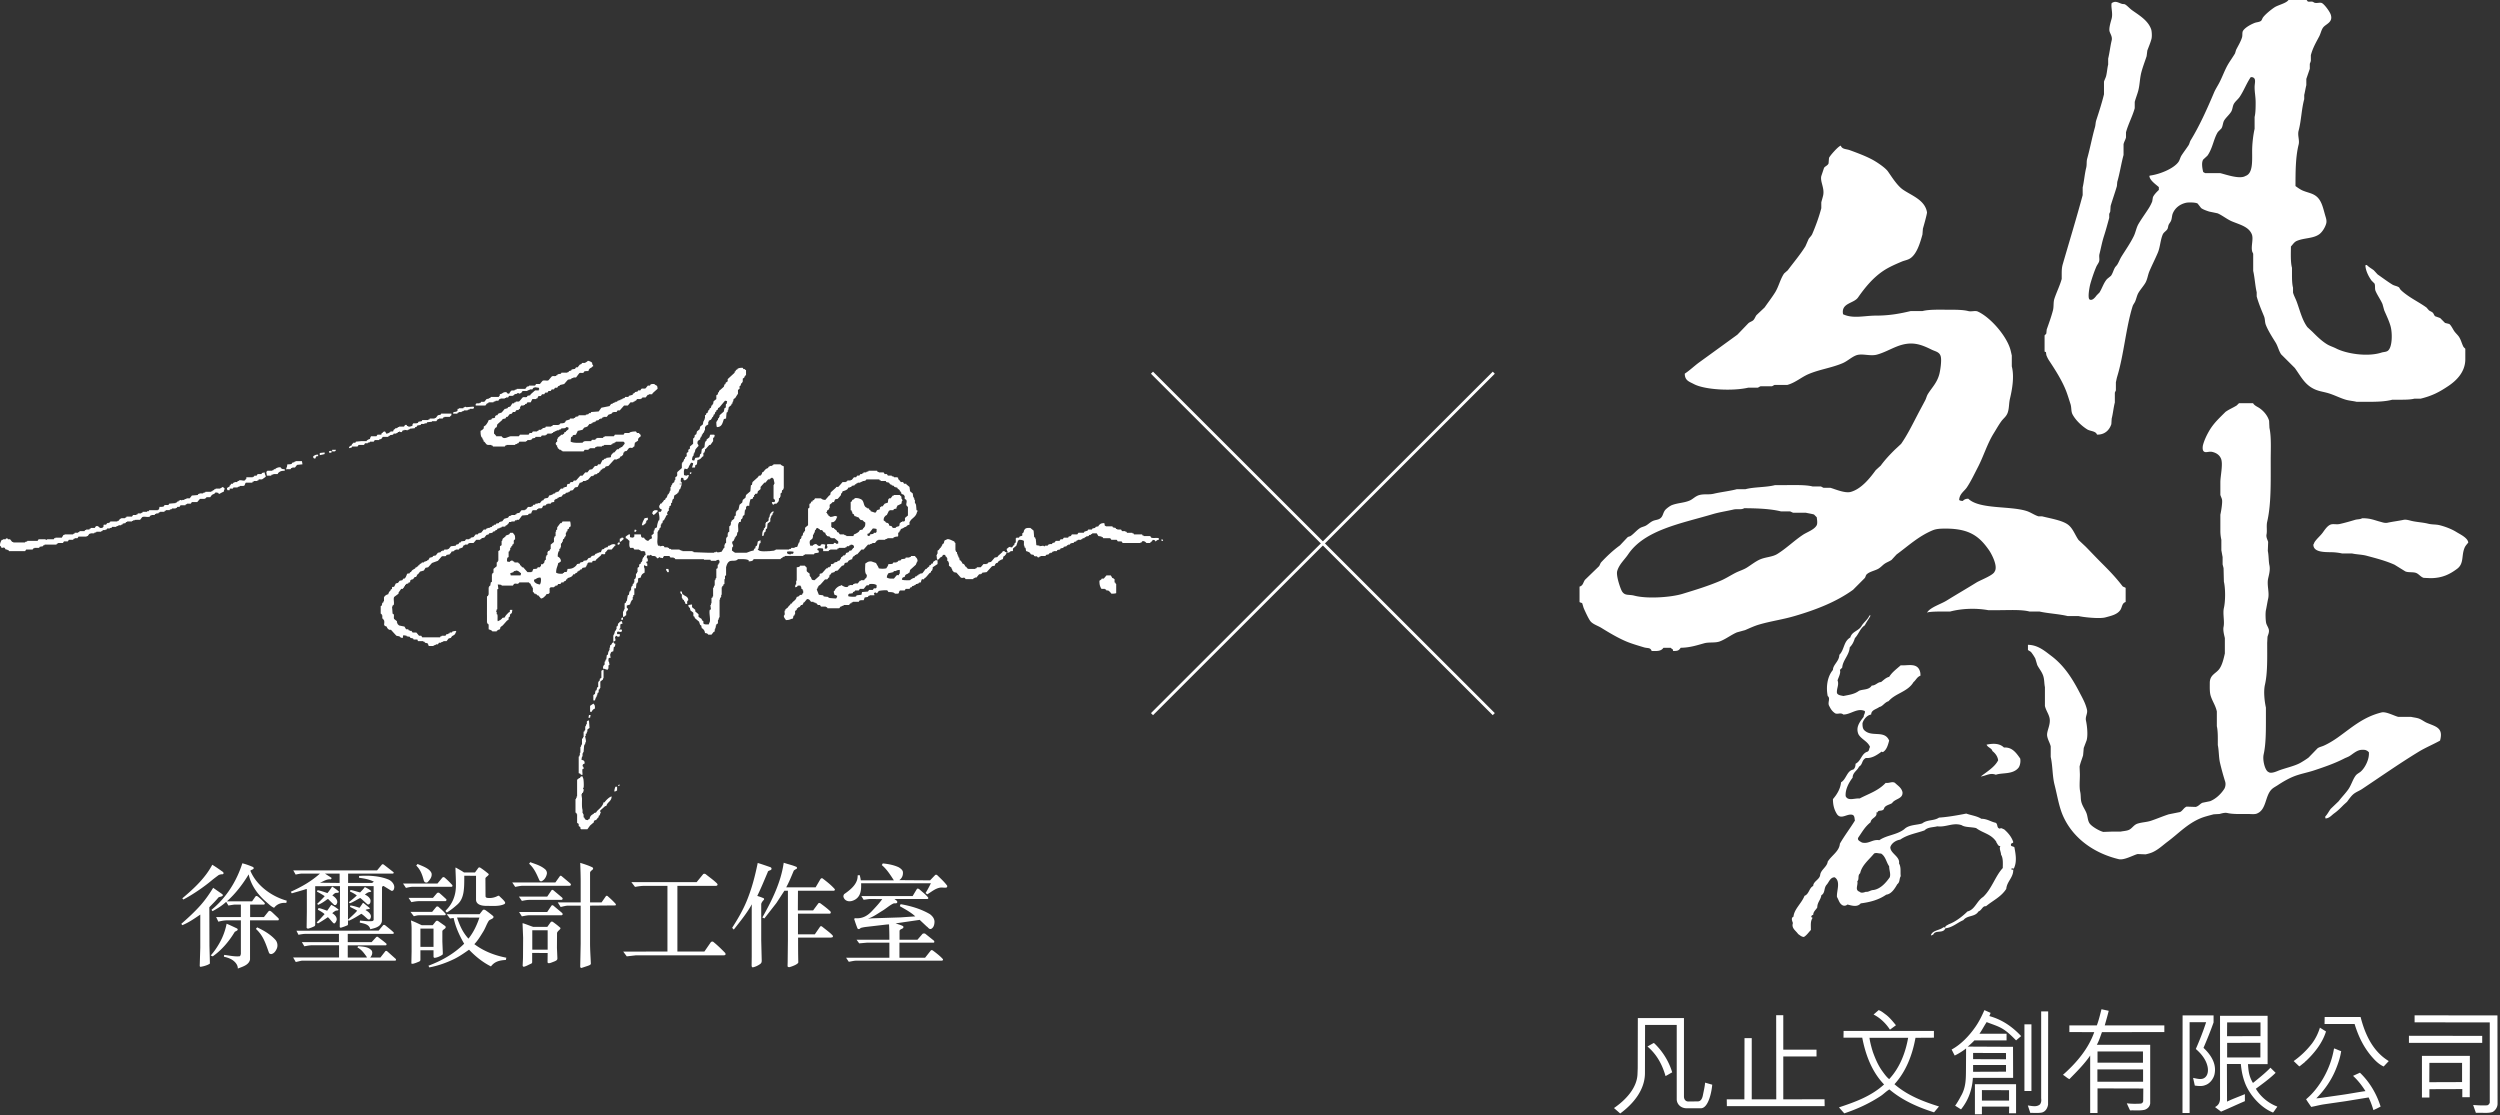<svg xmlns="http://www.w3.org/2000/svg" width="529" height="236" viewBox="0 0 529 236">
    <rect x="0" y="0" width="529" height="236" fill="#333333" stroke="none"/>
    <g fill="none" fill-rule="evenodd">
        <path fill="#FFF" d="M476.258 16.325c-.894 1.295-1.464 2.888-2.363 4.21-.328.473-.89.901-1.187 1.406-.312.527-.282 1.205-.591 1.697-.415.67-1.07 1.189-1.477 1.845-.301.484-.27 1.218-.594 1.7-.247.247-.495.494-.737.742-.575.917-.863 2.034-1.256 3.103-.264.697-.557 1.359-.964 1.917l-.884.814c-.436.654-.173 2 0 2.659.173.053.29.183.442.223h3.178c1.23.3 4.126 1.346 5.323.59 1.59-.526 1.406-3.108 1.406-5.249 0-1.534.22-3.403.521-4.722v-2.513c.2-.78.219-1.944.219-3.029 0-1.292-.219-2.143-.219-3.252-.002-.886.352-1.744-.3-2.066-.117-.077-.301-.075-.517-.075M484.243.001h3.846c.072.098.147.197.219.298.284.146.676-.03 1.038.069.098.029.343.197.441.223.5.136 1.164-.143 1.555.072.548.303 1.637 1.784 1.847 2.438.535 1.644-1.051 1.955-1.626 2.734-.38.521-.5 1.25-.81 1.848-.667 1.274-1.346 2.388-1.777 3.989v1.109c-.019.3-.165.526-.224.739v1.032l-.735 2.146v1.327c-.143.515-.306 1.552-.444 2.066v.888c-.578 2.093-.62 4.55-1.182 6.648-.28 1.029.237 2 0 2.957-.65 2.598-.66 5.581-.668 8.788.46.327 1 .729 1.552.96.985.415 1.943.535 2.733 1.11 1.227.885 1.53 2.477 2 4.134.106.386.39 1.066.22 1.702-.223.846-.844 1.83-1.474 2.29-1.302.938-3.165.739-4.735 1.403-.591.25-.847.761-1.26 1.184-.018 1.489-.095 3.358.224 4.504v1.476c0 1 .03 2.042.221 2.734v1.037c.165.627.516 1.24.743 1.845.742 2.003 1.158 3.915 2.289 5.468l1.038.957c.953.957 1.932 1.933 3.106 2.66.607.38 1.28.56 1.919.887 2.143 1.11 6.609 1.851 9.611.888.503-.162.95-.109 1.33-.37.996-.683 1.012-3.786.594-5.246-.332-1.157-.889-2.287-1.333-3.324-.125-.441-.245-.888-.367-1.327-.4-.941-1.092-1.864-1.48-2.81-.187-.458-.008-1.141-.221-1.55a61.533 61.533 0 0 0-.594-.588c-.585-.79-1.259-2.027-1.328-3.25.112-.045.123-.053.296-.08.441.455.958.732 1.477 1.112.274.295.543.588.814.885 1.03.713 2.055 1.49 3.106 2.141.437.274.972.3 1.406.59.14.096.178.32.298.444.362.413.958.862 1.403 1.184 1.336.968 2.802 1.688 4.141 2.659.17.197.343.394.514.59.295.216.678.303.889.593.165.218.215.51.444.665.346.122.69.245 1.038.37.344.343.687.688 1.03 1.034.298.072.594.146.89.22.359.232.774 1.088 1.035 1.48.284.43.756.826 1.038 1.254.434.665.577 1.426.958 2.141.122.125.247.247.37.37v2.215c0 2.747-1.954 4.579-3.623 5.688-1.836 1.223-3.305 2.037-5.842 2.659h-1.328c-.764.205-1.956.22-3.032.22h-1.629c-1.54.41-3.372.445-5.323.445h-2.217c-.652-.17-1.576-.232-2.292-.444-1.232-.36-2.475-1.024-3.771-1.402-.985-.284-1.773-.364-2.664-.74-2.234-.938-3.032-2.757-4.36-4.58l-2.885-2.878c-.509-.745-.69-1.715-1.182-2.513-.674-1.09-1.608-2.529-2.076-3.768-.221-.6-.125-1.186-.365-1.77-.527-1.28-1.152-2.735-1.554-4.213v-.888c-.314-1.266-.426-3.183-.74-4.507v-3.614c-.027-.112-.192-.396-.221-.524-.277-1.114.325-2.627-.075-3.617-.654-1.616-2.584-2.047-4.213-2.73-1.014-.429-2.1-1.317-3.037-1.702-.586-.125-1.176-.245-1.77-.367-.543-.178-1.256-.418-1.7-.742-.246-.32-.493-.638-.743-.955-.362-.247-1.9-.3-2.513-.151-1.272.308-2.26 1.092-2.733 2.215-.213.508-.163 1-.37 1.55-.107.284-.397.609-.517.888-.14.335-.106.68-.3.96-.27.404-.748.609-.959 1.109-.51 1.223-.53 2.648-1.035 3.842-.543 1.28-1.235 2.64-1.778 3.915-.34.808-.429 1.768-.884 2.513-.407.67-.987 1.313-1.402 1.994-.36.582-.45 1.255-.74 1.92-.133.3-.416.627-.52.957-1.429 4.566-1.855 10.256-3.252 14.849-.138.452-.202.872-.295 1.258v1.699c-.03.109-.19.39-.221.518v2.067c-.272.994-.402 2.422-.668 3.398l-.072 1.18c-.4 1.205-1.344 2.245-3.034 2.216-.264-.793-1.414-.7-2.066-1.107-1.166-.72-2.467-1.951-3.111-3.177-.346-.662-.181-1.428-.442-2.215-.274-.838-.562-1.811-.886-2.66-.866-2.268-2.353-4.579-3.623-6.501a5.783 5.783 0 0 1-.59-1.183c-.027-.195-.054-.391-.073-.588-.042-.072-.269-.098-.298-.149v-3.401c.061-.136.312-.247.37-.439l.075-.814c.447-1.263.98-2.722 1.325-4.063.205-.766.053-1.68.298-2.438.455-1.39 1.16-2.776 1.555-4.21v-1.108c0-.814.04-1.354.22-1.995 1.417-4.895 2.878-9.669 4.217-14.628V39.67c.29-1.242.43-2.933.737-4.138.184-.723.03-1.3.226-1.994.604-2.157 1.03-4.489 1.626-6.576.16-.564.112-.997.296-1.55.564-1.723 1.198-3.694 1.626-5.465v-2.662c.096-.356.346-.8.445-1.18.212-.825.244-1.71.439-2.439v-1.258c.29-1.196.463-2.723.74-3.837.197-.79-.304-1.412-.445-1.925-.189-.713.306-2.183.445-2.73.292-1.155-.205-2.418 0-3.253.854-.556 1.325-.11 2.145.149.295.09.514.002.737.149.49.31.94.843 1.41 1.183 1.513 1.088 3.4 2.157 4.065 4.06.141.413.2 1.48.075 1.995-.216.854-.607 1.72-.89 2.51-.047.396-.095.793-.146 1.184-.34 1.042-.806 2.236-1.11 3.395-.354 1.362-.311 2.566-.662 3.92-.205.763-.554 1.633-.743 2.361v1.33c-.487 1.755-1.352 3.29-1.85 5.097v1.107c-.12.47-.391.877-.516 1.404v2.292c-.477 1.718-.815 3.957-1.33 5.688-.028.295-.051.59-.078.885-.383 1.33-.945 2.91-1.328 4.212-.024.394-.05.787-.077 1.184-.027.109-.187.39-.221.518v.809c-.336 1.228-.724 2.675-1.105 3.845-.412 1.26-.639 2.553-.963 3.84-.13.515.077 1.103-.075 1.547-.125.391-.442.758-.588 1.109-.498 1.16-.91 2.41-1.26 3.622-.183.643-.63 3.063-.148 3.324.607.31 1.221-.54 1.48-.888.197-.197.39-.394.59-.588.615-.984.884-2.058 1.627-2.883l.814-.664c.365-.506.506-1.141.815-1.7.122-.234.38-.446.516-.664.357-.575.532-1.125.886-1.7.857-1.377 1.842-2.781 2.588-4.286.436-.878.545-1.827 1.038-2.657.678-1.148 1.514-2.27 2.217-3.398.24-.383.521-.947.665-1.33.048-.295.099-.59.147-.888.226-.54.846-1.162 1.256-1.547v-.596c-.575-.527-1.951-1.436-2-2.361.03-.024.057-.05.078-.072 2.143-.277 5.05-1.481 6.063-2.883.304-.42.376-.96.668-1.404.448-.691 1.02-1.441 1.48-2.143.21-.327.24-.702.442-1.034 1.903-3.117 3.452-6.582 4.953-10.119.29-.686.764-1.409 1.108-2.068.713-1.364 1.19-2.835 1.999-4.138.407-.657.928-1.393 1.328-2.069.077-.244.151-.492.223-.739.415-.838.966-1.694 1.262-2.66.133-.454-.013-1.052.218-1.4.458-.697 1.568-1.29 2.366-1.625.46-.197 1.02-.173 1.406-.444.218-.157.276-.519.444-.74.487-.675 1.725-1.675 2.44-2.146.76-.494 2.476-.853 2.955-1.547"/>
        <path fill="#FFF" d="M499.823 109.663c1.704-.024 2.54.39 3.87.745.378.1.948.321 1.496.204 1.078-.234 2.34-.385 3.39-.611.55-.12 1.212.1 1.627.202 1.206.292 2.465.324 3.599.614.873.218 1.637.106 2.51.338 1.259.33 2.49.816 3.46 1.42.734.46 2.435 1.231 2.51 2.239-.237.284-.597.68-.746 1.018-.763 1.715-.085 3.399-1.628 4.54-1.47 1.09-3.077 1.965-5.633 1.965l-1.423-.064c-.645-.197-.99-.777-1.563-1.021-.655-.272-1.655-.064-2.307-.338-.77-.473-1.536-.947-2.305-1.423-1.856-.824-3.745-1.321-5.907-1.896-.971-.26-2.113-.266-3.055-.476h-2.1a11.59 11.59 0 0 0-2.239-.27c-1.653-.022-3.891.002-3.872-1.628.14-.16.157-.357.274-.54.474-.715 1.198-1.287 1.7-1.97.424-.58.943-1.397 1.627-1.692.548-.24 1.275.019 1.964-.138 1.14-.253 2.204-.566 3.258-.88.468-.141 1.115-.088 1.493-.338zm-70.709 26.778c2.127.021 3.623 1.361 4.887 2.308 2.65 1.978 4.386 4.606 5.973 7.658.59 1.144 1.301 2.343 1.626 3.731.205.88-.405 1.47-.202 2.372.215.97.45 2.989.135 4.135l-.614 1.627c-.04.522-.088 1.04-.136 1.559-.218.742-.549 1.51-.743 2.374.021.543.045 1.083.064 1.628.008 1.18-.162 2.672.072 3.728.173.81.048 1.473.266 2.236.237.8.73 1.47 1.022 2.173.322.781.261 1.598.676 2.233.431.657 2.047 1.617 2.923 1.83l1.762-.064h1.9c.62-.138 1.326-.14 1.834-.407.647-.343.98-1.045 1.762-1.29.987-.305 1.914-.295 2.853-.608 1.193-.402 2.502-.958 3.732-1.357l2.377-.476c.553-.242.825-.954 1.421-1.151.636.024 1.267.043 1.903.066.647-.162.908-.656 1.427-.882.54-.112 1.083-.221 1.626-.333 1.24-.502 2.297-1.523 2.984-2.58.229-.35.375-1.034.202-1.557a56.572 56.572 0 0 1-1.083-3.933c-.288-1.21-.224-2.646-.474-3.8v-1.423c0-.962-.045-1.859-.205-2.577v-3.116c-.285-1.29-.913-2.093-1.288-3.258-.25-.765-.208-1.765-.205-2.778.002-1.745 1.315-1.97 2.036-2.984.601-.848.886-2.085 1.152-3.255v-3.25c-.13-.584-.428-1.627-.274-2.374.248-1.151-.205-2.805.072-4 .335-1.46.34-4.102 0-5.56-.027-.952-.048-1.898-.072-2.845-.04-.215-.154-.606-.202-.816v-1.564c-.09-.415-.176-.989-.266-1.42v-2.236a8.351 8.351 0 0 1-.208-1.965v-3.327c.123-.534.5-2.6.34-3.252-.071-.295-.268-.652-.34-.952v-2.71c.006-1.268.602-3.813.139-4.948-.32-.764-.964-1.213-1.837-1.423-.772-.189-1.504.327-1.895-.205-.202-.255-.176-.901-.072-1.29.266-.978.713-1.917 1.153-2.706.732-1.322 1.567-2.247 2.581-3.258.338-.34.68-.675 1.02-1.016.753-.54 1.56-.853 2.371-1.359.163-.156.314-.313.477-.47h2.989c.277.521.947.742 1.421 1.085.836.595 1.66 1.54 1.97 2.643.018.497.042.994.069 1.492.418 1.866.269 4.507.269 6.778 0 4.653.112 9.381-.746 13.086-.202.864.02 1.9-.135 2.643-.139.649.229 1.17.338 1.63-.024.633-.043 1.263-.07 1.896.216.989.15 2.183.344 3.053.207.952-.115 2.05-.274 2.776-.306 1.398.3 2.943 0 4.273-.17.752-.306 1.678-.471 2.441-.136.585-.072 2.295.066 2.776.123.431.429.846.54 1.29.147.59-.167 1.165-.271 1.56-.024.429-.043.86-.067 1.288 0 3.122.099 6.38-.479 8.881-.33 1.455-.06 3.612.21 4.814v2.917c0 2.552-.034 4.996-.478 6.983-.28 1.23.308 3.475 1.022 3.73.465.373 1.471-.029 1.897-.202 1.488-.622 3.708-1.034 5.02-1.832.52-.316 1.075-.654 1.56-1.018.636-.655 1.27-1.309 1.9-1.963.389-.279.823-.343 1.291-.545.99-.433 2.044-1.082 2.923-1.697 2.89-2.031 5.387-4.39 9.358-5.355.908-.22 2.688.745 3.532.95h2.712c.596.135 1.238.18 1.768.406.545.229 1.056.646 1.626.88 1.924.8 3.45 1.059 2.715 3.731-1.49.827-3.101 1.49-4.546 2.372-4.102 2.505-7.993 5.233-11.946 7.866-.503.338-1.046.54-1.56.883-.67.444-1.141 1.183-1.626 1.824-.229.205-.452.412-.679.611-.668.67-1.25 1.272-2.038 1.833-.525.372-1.01 1.04-1.832 1.087a1.226 1.226 0 0 1-.069-.41c.458-.457.761-1.105 1.158-1.627.564-.542 1.129-1.082 1.69-1.622.655-.87 1.427-1.64 2.039-2.513.623-.88.913-2.047 1.562-2.914.232-.311.634-.513.95-.745.903-.678 2.002-2.675 1.832-4.206-.184-.12-.242-.256-.477-.338-.268-.216-1.168-.192-1.56-.067-.793.25-1.397.817-2.038 1.22-.37.232-.75.333-1.153.543-1.94 1.006-4.184 1.782-6.374 2.508-1.555.51-3.019.737-4.48 1.353-1.126.474-2.23 1.128-3.191 1.766-.447.298-.916.516-1.288.88-1.454 1.423-1.06 4.359-3.189 5.154-.468.17-1.259.066-1.837.066-1.474 0-3.162.075-4.34-.202-.597-.14-1.26.104-1.696.202-.407.024-.815.045-1.224.07-.794.215-1.927.489-2.713.816-2.81 1.151-4.716 3.247-6.99 4.943-1.04.777-2.051 1.768-3.32 2.308-.432.181-.93.303-1.36.404-.568-.02-1.135-.042-1.699-.066-.908.226-2.867 1.361-4.006 1.085-5.384-1.298-9.768-4.553-11.804-9.222-.855-1.962-1.195-4.3-1.765-6.507-.482-1.87-.38-4.023-.814-5.898v-2.239c-.192-.787-.591-1.327-.746-2.167-.194-1.059.847-2.473.477-3.936-.221-.853-.727-1.502-.956-2.438v-4c-.154-.699-.109-1.563-.338-2.305-.284-.939-.9-1.585-1.288-2.372-.133-.455-.271-.904-.404-1.356a9.287 9.287 0 0 0-.887-1.356c-.109-.147-.63-.389-.676-.474v-1.087zM399.872 185.633c-.857 1.226-1.962 2.45-3.434 2.694-.615 0-1.105.492-1.6.37-.362.122-.976.364-1.344 0-1.11-.37-.247-1.47-.495-2.207.495-.49 0-1.223.612-1.715.373-1.716 1.845-2.82 2.947-4.167.49-.245.857 0 1.474 0 .983.611 1.1 1.84 1.717 2.696 0 .856.37 1.596.123 2.33m25.64-6.866c0-.49.489-.245.489-.615-.37-1.1-1.105-1.96-1.962-2.693-.247 0-.49-.367-.86-.123-.734-.12-.37-.856-.857-1.226-1.104-.244-1.839-.859-3.068-.859-.983-.611-2.207-.736-3.189-1.1-1.842.364-3.926.733-5.765.853-1.102.74-2.457.375-3.559 1.229-1.104.37-2.824.247-3.803 1.226-1.595 1.225-3.679 1.225-5.276 2.326-1.471-.242-2.206.862-3.678.492-.373-.244-1.107-.492-.737-1.103.86-1.226 1.352-2.207 2.576-3.186.123-.984 1.47-.984 1.225-2.085h.244c.123-.611.983-.122 1.353-.734.125-.734 1.104-.859 1.719-1.226.612-.98 2.332-.858 2.206-2.329-.244-.979-.982-1.348-1.594-1.962-.612-.367-1.227.127-1.961 0-1.6 1.717-3.682 2.329-5.52 3.31-.988-.122-2.457.615-2.95-.492-.12-1.345.618-2.818 1.475-3.92 0-1.103.98-1.467 1.35-2.329.856-.489.492-1.35 1.468-1.837 1.23.122 2.332-.614 3.317-1.348l.245.122c.86-.487 1.104-1.593 1.35-2.452-.98-2.327-3.682-.614-5.274-2.204-.37-.37-.37-.984-.37-1.47.248-.86.98-1.721 1.84-1.84 0-.982 1.102-1.104 1.716-1.594.738-.122 1.108-.981 1.962-1.226 1.472-1.715 4.051-1.962 5.28-4.047.488-.364.733-1.1 1.467-1.348 0-.367 0-.609-.122-.976-.612-1.84-2.574-1.103-4.049-1.228-.976.858-1.836 1.473-2.45 2.451-.618.125-1.105.615-1.718 1.101-.74 0-1.104.737-1.964.737-.612.981-1.842.736-2.699 1.106-.985.737-2.087.856-3.31 1.104-.49-.125-1.105-.125-1.353-.615-.122-.981.495-1.718.122-2.696.245-.737.74-1.593.493-2.207l.495-.49c.117-1.595 1.466-2.574 1.589-4.289.615-.614.86-1.228 1.102-1.965.74-.731 1.104-2.08 2.092-2.69.365-.738.857-1.352 1.224-2.088h-.245c-.37.861-1.102 1.35-1.594 2.087-.615 1.223-2.09 1.223-2.454 2.571-1.472.857-1.227 2.575-2.329 3.678 0 1.346-1.35 2.082-1.35 3.186-1.232 1.47-1.477 3.677-1.107 5.518.615.489 0 1.225.245 1.957.37.736.615 1.226 1.35 1.717.615.245 1.104-.244 1.72.245 1.59 0 2.94-1.47 4.54-.736.12.491-.245.736-.245 1.225-.86 1.104-1.72 2.207-1.107 3.678.615 1.1 1.961 1.473 2.454 2.699-.245.364-.123.734-.493.979-1.346.37-1.346 1.962-2.573 2.571 0 .492-.128.984-.493 1.229-1.35.247-1.472 2.082-2.574 2.696-.125 1.345-.862 2.574-1.716 3.553 0 1.225.24 2.207.854 3.188.862 1.226 2.087-.122 3.189.12.612.122.49.858.612 1.225-.977 1.599-2.204 3.189-3.186 4.904-.12 1.595-1.717 2.452-2.577 3.8-.125 1.103-1.469 1.715-1.594 2.819-.122.983-1.472 1.348-1.472 2.329-.857.367-.857 1.715-1.842 2.082-.612 1.596-2.206 2.821-2.331 4.414-.612.248-.242.979-.123 1.348-.364 1.101.615 1.593 1.108 2.327.367.245.734.612 1.224.612.615-.367.982-.976 1.474-1.468 0-1.104-.122-1.84.365-2.571l-.245-.128c-.12-.245.128-.487.37-.487 0-.736.612-1.106.86-1.593 0-1.103.737-1.595.86-2.576.854-.49.487-1.47 1.102-2.205.49-.489.737-1.593 1.716-1.593 1.352.857.368 2.939.49 4.167.367.612.495 1.349 1.11 1.713.365.247.854.125 1.102-.12.977.245 2.081.614 2.818-.244 1.965-.245 3.804-.737 5.396-1.84 1.107-.123 1.844-1.349 2.334-2.205.615-.49.37-1.104.734-1.718-.12-.856.126-1.84-.364-2.694.245-1.473-1.842-2.084-1.842-3.433.245-.858 1.23-1.473 2.087-1.592 1.594-1.104 3.436-1.346 5.153-1.96.734-.74 1.839-.614 2.696-.862 1.844.248 3.311-.856 5.153-.242.737.49 2.087.365 3.066.615 1.475 1.103 3.189 1.22 4.296 2.935v.125c.245.245.365.86.857.734-.367.492.125 1.229.125 1.84.487.734.365 1.96.365 2.822-1.592 1.712-2.33 4.409-4.168 6.126-1.353.857-1.72 2.694-3.312 3.064-1.104 1.103-2.576 2.204-3.928 2.696-.37.245-.857.367-.735.737-.122-.123-.247 0-.37-.123-.854.734-2.329.612-2.699 1.713.123.128.37-.12.493-.12.49-1.103 2.087-.125 2.576-1.35 1.472-.12 2.574-1.224 3.804-1.716.86-1.1 2.451-.614 3.188-1.837.735-.248.857-1.226 1.595-1.104 1.472-1.226 3.191-1.96 4.296-3.677.122-1.593 1.591-2.45 1.469-4.167 0 .122-.242.122-.242.122-.128 0-.128-.122-.128-.245.128-.12.247 0 .492 0 .74-1.47.368-3.185.123-4.534-.368-.247-.735-.122-.735-.491M427.476 160.507c-.857-1.224-1.72-2.45-3.437-2.327-.982-.981-2.454-.86-3.68-.614.244.614 1.104.736 1.226 1.345.615.495 1.105 1.106 1.225 1.963-.732 1.47-2.452 2.451-3.679 3.433 1.105-.123 1.965-.86 3.19-.367 1.346-.492 3.555 0 4.785-1.471.37-.492.492-1.348.37-1.962"/>
        <path fill="#FFF" d="M369.072 107.539c-.623.39-1.408.074-2.305.287-1.32.311-2.933.548-4.32.957-6.758 2.01-14.442 3.332-17.945 8.539-.732 1.085-1.924 2.125-2.308 3.542-.258.968.703 3.797 1.057 4.321.634.925 1.368.543 2.59.859 2.757.718 7.788.346 10.178-.386 2.861-.872 5.462-1.67 8.06-2.778 1.021-.434 2.089-1.115 3.074-1.628.825-.433 1.703-.66 2.49-1.151.85-.527 1.853-1.327 2.788-1.729 1.227-.526 2.597-.497 3.646-1.148 1.908-1.181 3.548-2.806 5.377-4.026.875-.59 2.302-1.048 2.877-1.92.327-.413.154-1.258.096-1.822-.192-.191-.384-.383-.575-.577-.192-.096-1.528-.327-1.728-.38h-2.685c-.16-.043-.53-.25-.671-.29h-1.924c-2.22-.55-5.055-.657-7.772-.67m-15.07 30.205v-.29a2.297 2.297 0 0 1-.48-.383h-1.535c-.506.718-1.214.71-2.497.673-.287-.79-.796-.516-1.632-.766-1.133-.345-2.592-.763-3.742-1.247-1.791-.758-3.678-1.888-5.278-2.877-.801-.497-1.887-.774-2.4-1.537-.413-.606-1.057-2.016-1.345-2.683-.096-.32-.189-.64-.287-.96-.104-.152-.485-.154-.575-.287v-3.258c.777-.228.737-.87 1.152-1.44.99-.96 1.98-1.918 2.973-2.878.203-.274.253-.62.482-.862 1.214-1.29 2.478-2.489 3.937-3.544.54-.58 1.086-1.154 1.629-1.729.213-.154.45-.135.67-.287.652-.45 1.251-1.191 1.922-1.63.42-.277.913-.314 1.342-.577.465-.28.915-.734 1.44-.96.518-.218.998-.202 1.44-.476.673-.42.614-1.074 1.056-1.726.248-.367 1.115-.997 1.536-1.151 1.315-.482 2.547-.444 3.745-.963.678-.295 1.163-.912 2.015-1.149 1.056-.29 1.972-.024 3.071-.287 1.475-.353 3.455-.569 4.892-.96h1.826c1.78-.481 4.41-.37 6.242-.861h2.3c1.908 0 4.194-.085 5.663.29h1.728c.13.031.447.25.577.281h1.44c.926.253 3.074 1.213 4.317.867 2.236-.63 4.038-2.898 5.281-4.603.349-.319.7-.643 1.054-.957.916-1.258 1.895-2.282 2.973-3.359.45-.417.9-.83 1.344-1.247 1.291-1.861 2.281-3.869 3.362-5.943.55-1.064 1.171-2.202 1.73-3.263.234-.449.303-.91.572-1.34.855-1.375 1.898-2.324 2.398-4.124.195-.684.589-3.048.29-3.933-.292-.87-1.12-.95-1.919-1.343-2.368-1.165-4.245-1.848-7.298-.67-1.32.51-2.755 1.324-4.219 1.726-1.527.423-3.207-.349-4.514.191-.982.407-1.788 1.207-2.781 1.63-2.35 1-4.85 1.306-7.2 2.303-1.549.66-2.794 1.827-4.514 2.3H375.5c-.126.035-.448.256-.575.285h-2.399c-.135.037-.476.26-.574.29h-2.018c-3.295.768-9.21.465-11.517-.764-.942-.502-1.924-.728-1.919-2.204 1.054-.686 2.052-1.662 3.072-2.401 2.728-1.97 5.363-3.888 8.062-5.848l2.302-2.398c.287-.269.626-.343.96-.575.366-.258.499-.79.767-1.148.578-.548 1.153-1.088 1.728-1.633.734-1.058 1.54-2.096 2.212-3.167.785-1.263 1.078-2.79 1.916-4.023.256-.224.511-.45.767-.673 1.253-1.678 2.637-3.306 3.744-5.082l.671-1.534c.208-.34.604-.668.77-1.056.75-1.758 1.4-3.529 1.918-5.464v-1.248c.099-.417.283-.986.384-1.438.354-1.58-.674-2.939-.384-4.122.195-.574.384-1.151.578-1.728.237-.367.799-.5.96-.958.03-.385.06-.765.097-1.154.17-.45 2.015-2.54 2.491-2.587.293.8 1.131.667 1.922.96 1.61.593 3.162 1.167 4.604 1.917.967.497 2.875 1.753 3.458 2.59.849 1.22 1.977 3.016 3.17 3.837 1.834 1.269 4.655 2.178 5.086 4.792.04.282-.726 3.02-.865 3.454-.032.415-.066.83-.096 1.245-.497 1.792-1.163 4.023-2.496 4.986-.573.415-1.206.468-1.922.766-1.294.55-2.694 1.156-3.835 1.92-2.194 1.462-3.868 3.494-5.38 5.658-.91 1.306-3.63 1.138-3.164 3.547 2.108.998 4.474.288 7.008.288 2.755 0 5.028-.415 7.293-.96h2.496c1.38-.367 3.559-.287 5.374-.287 1.51 0 3.22-.006 4.317.287.663.178 1.467-.157 2.018.098 2.606 1.194 5.858 4.89 6.814 7.768.173.518.276 1.1.383 1.531v2.303c.556 2.143.085 4.845-.383 6.807-.259 1.09-.144 1.99-.48 2.976-.29.843-.891 1.2-1.34 1.819-.59.8-1.124 1.774-1.635 2.587-1.376 2.218-2.145 4.864-3.36 7.193-.734 1.41-1.428 2.904-2.304 4.22-.551.83-1.586 1.367-1.634 2.689.247.127.34.18.772.186.279-.298.58-.457 1.15-.476 2.336 2.268 8.695 1.486 12.285 2.587.91.277 1.741.904 2.593 1.152h.77c1.615.417 4.02.803 5.28 1.632 1.182.769 1.594 2.194 2.398 3.354l1.533 1.438c1.094 1.12 2.156 2.25 3.263 3.356 1.661 1.66 3.061 3.082 4.514 4.989.13.17.562.226.668.38v2.973c-.827.255-.705 1.111-1.152 1.728-.668.931-1.895 1.194-3.165 1.535-1.259.335-4.77-.067-5.661-.29h-2.308c-1.775-.439-4.181-.556-5.951-.958h-2.108c-1.704-.449-4.373-.287-6.526-.287h-2.207c-2.632-.476-5.608-.359-8.062.287h-1.538c-1.193 0-2.423.006-3.357.192v-.096h.093c.714-1.016 2.904-1.699 4.033-2.398 2.05-1.269 4.274-2.561 6.332-3.835.828-.513 3.545-1.513 3.84-2.3.815-1.136-.713-3.872-1.152-4.507-2.052-2.957-4.16-4.606-9.212-4.603-1.158 0-1.983.042-2.787.383-3.01 1.279-5.115 3.286-7.58 5.084-.351.38-.705.763-1.054 1.149-.508.35-1.04.505-1.538.864-.445.322-.818.774-1.345 1.056-.723.38-1.825.59-2.398 1.151-.207.197-.213.519-.386.76-.827.835-1.663 1.665-2.488 2.497-3.482 2.521-7.74 4.205-12.385 5.56-2.614.767-4.988 1.056-7.583 1.825-.95.28-2.028.787-2.88 1.151-.58.157-1.15.317-1.73.476-1.21.516-2.409 1.463-3.644 1.92-.96.354-2.262.107-3.263.383-1.573.434-3.04.93-4.993.957-.37.562-.623.708-1.632.673M130.577 166.466v.795c-.24.123-.205.173-.585.226.016-.42.117-.72.229-1.02h.356zm.567-.45c-.09.299-.035.246-.346.328.088-.311.027-.25.346-.327zm-6.401 7.29c.146-.705.386-.83.92-1.138v-.112c.147-.048.294-.088.453-.115.083-.111.147-.228.232-.34.53-.534 1.168-.955 1.363-1.832h.226c.194-.346 1.027-1.186 1.488-1.245-.043 1.107-.913 1.141-1.134 2.043h-.237c-.343.31-.687.614-1.025.914-.112.258.13.46.115.575h-.115c-.042.143-.077.303-.112.452-.08.032-.151.08-.234.109v.34h-.106c-.152.194-.314.391-.46.583h-.227l-.226.226v.231c-.272.226-.535.452-.801.683-.2.272-.384.53-.573.796h-1.362v-.12h-.12v-.333c-.112-.071-.224-.151-.354-.234v-.449c-.11-.074-.224-.146-.338-.229v-1.824H122v-.231a.862.862 0 0 0-.226-.115v-2.855h.115v-.221H122v-.34h.115v-3.548a3.43 3.43 0 0 0 .338-.229v-.109h.242a3.29 3.29 0 0 1 .232-.348h.338c.032.117.066.231.111.348.144.165.195 1.67.112 2.048 0 0-.144 0-.112.237h.112v.563h-.112v.224c-.08.048-.146.085-.223.117v.231h-.117c.034.298.08.606.117.915.005.787-.072 1.8.112 2.401v.68h.111v.232h.112v.67h.115c.207.423.207.54.796.583.138-.2.08-.16.343-.234zm-.112-20.867c.032.53.077 1.05.112 1.588-.147.109-.304.228-.453.337v.468h-.117v.346a.864.864 0 0 0-.229.112v.45h-.111c-.048.236.247.935.111 1.363h-.111v.36h-.12v.223h-.11c-.031.486-.082.989-.114 1.473h-.112v.226h-.111v.691h-.112c-.037.232-.083.458-.117.686.479.173.66.13.676.795-.304.136-.402.136-.447.564.223.168.215.2.223.585h-.223c-.094.474-.011.63 0 1.247h-.338c-.05-.08-.086-.16-.12-.226-.112-.029-.224-.082-.354-.122v-3.529h.13v-.236h.112v-.567h.112v-1.244h.12c.032-.16.056-.309.109-.474h.117v-1.239c.077-.042.144-.085.223-.125v-.226h.112v-1.133c.083-.042.152-.082.224-.114v-.223h.12v-.811h.111c.035-.144.083-.303.117-.458h.112v-.566l.117-.11c.11-.047.224-.084.341-.11zm0-1.151h.338c-.035.194-.07.39-.106.58h-.349c.045-.19.082-.386.117-.58zm.232-.678v-1.258c.287-.154.439-.362.8-.46v.114c.227.202.227.466.227.92-.375.16-.524.311-.692.684h-.335zm2.848-8.9v1.821h-.115v.24c-.18.143-.378.295-.567.451v1.37h-.112v.215c-.08.05-.151.09-.234.123v.574c-.077.035-.144.07-.223.117-.035.18-.078.367-.112.564h-.117v.348h-.115c-.077.215-.16.442-.226.678h-.34v-1.133c.114-.09.226-.164.34-.231.037-.226.067-.452.117-.691.077-.038.144-.072.224-.117.032-.181.085-.373.117-.57.077-.037.146-.066.229-.108v-1.022h.106v-.23c.083-.043.155-.078.234-.113v-.356c.112-.064.227-.143.336-.218v-1.486c.207-.112.186-.155.458-.226zm2.171-5.813c.088.308.035.247.339.34a9.65 9.65 0 0 1-.112.566c-.064.035-.141.078-.227.117-.034.3-.077.61-.111.902-.354.077-.477.12-.573.473-.167.194-.029.497 0 .904h-.34v.117h-.11v.676h.11c.032.234.08.46.114.686-.082.045-.146.08-.223.127v.681h-.117v.224c-.605-.03-.437-.179-1.036-.224.01-.526.045-.513.232-.808h.109v-.686h.117c.043-.141.077-.306.12-.45h.117c.032-.305.066-.614.114-.91a.749.749 0 0 1 .227-.11c.037-.227.066-.455.117-.7h.109v-.226h.114v-.567h.112v-.452c.08-.034.157-.08.226-.117.224-.279.139-.452.572-.563zm1.715-4.452c.037.192.082.388.117.57h-.346v.106h-.11v.805c-.034.048-.164.019-.236.34.157-.04.306-.074.463-.108v.109h.112v.34c-.112.04-.23.083-.338.117-.195-.034-.386-.077-.567-.117v.117h-.115v.457h.567v.45c-.18.064-.189.09-.452.117-.139-.194-.086-.144-.354-.229-.125.242-.184.202-.23.58h.113v.457c-.203.104-.176.144-.45.229v-1.377h.111v-.227h.11v-.343h.117v-.34c.08-.032.151-.082.229-.109v-.231h.122v-.58c.072-.043.146-.066.232-.114.032-.181.066-.373.106-.567h.11c.215-.276.236-.404.689-.452zm.231-.798v.46c-.114.022-.231.08-.343.104v-.45c.112-.034.229-.079.343-.114zm12.097-5.477h.354c.035.199.07.375.112.569h.12c.391.462 1.088.399 1.134 1.263-.296.191-.24.314-.23.784h-.337v-.103h-.117v-.34c-.08-.049-.157-.086-.227-.128v-.213c-.127-.077-.223-.16-.343-.242v-.232h-.112v-.79h-.125c-.138-.217-.173-.217-.229-.568zm36.547.109v.231c-.287.045-.418.096-.809.112-.09.154-.08.138-.218.236.032.107.069.221.104.34.316.035 1.224.152 1.602 0 .032-.076.082-.154.117-.233.338-.03.681-.083 1.02-.107.031-.2.082-.38.117-.58.417-.031.843-.074 1.261-.108.067-.11.152-.23.229-.338h.793c.083-.122.15-.231.226-.343h.456v-.114h.117v-.578c-.49-.257-.703-.241-1.48-.226-.34.548-.274.123-.692.34l-.556.69h-.81c-.069.109-.149.23-.229.34h-.795v.12c-.195.127-.195.156-.453.218zm-67.486-2.614c.019.385.102.52.344.675.167.176.63.298.918.34.202-.396.226-.574.226-1.25-.138-.13-.045 0-.112-.223-.809 0-.79.32-1.376.458zm121.142-.91h.91c.128.176.23.373.341.567h.226v.109c.083.037.157.085.237.114v.686c.067.043.152.077.232.11v.23h.112v1.939c-.259.096-.629.112-1.02.112-.16-.234-.447-.561-.695-.681h-.343c-.035-.08-.08-.157-.109-.231h-.232v-.11h-.686l-.12-.111c-.237-.537-.343-.729-.343-1.606.162-.11.308-.218.463-.338v-.114h.455c.197-.224.378-.46.572-.676zm-126.06 0c.633.008 1.21-.013 2.065 0 .07-.189.09-.194.112-.465-.415-.25-.455-.537-1.134-.574v.117h-.351c-.038.077-.072.156-.117.226-.23.085-.445.16-.684.23.045.155.082.304.109.466zm82.324-1.154c-.51 0-.593.107-.905.232h-.333c-.05.077-.085.156-.122.226-.34.085-.692.16-1.035.23-.173.325-.317.402-.341.918.484.25.716.24 1.498.224.187-.224.368-.46.56-.676.42-.24.377.282.572-.356h.106v-.798zm-49.44-.22h.46c.075.188.11.356.11.678h-.34v-.112c-.123-.125-.04 0-.113-.231h-.117v-.336zm25.59-3.649v.338c.35.178.204.213.795.231v-.117h.455v-.114h.11v-.338c-.557-.056-.82-.096-1.36 0zm-35.398-1.949v.346h-.122v.114h-.33v-.346h.106v-.114h.346zm114.629-.675c.32.08.26.037.343.345h-.343v-.345zm-43.845.452c.08.33.205.287.24.337v1.606h.1v.23c.077.036.163.063.232.108v.343h.12v.343h.12c.029.146.063.303.098.452h.125c.032.19.067.38.114.57h.11c.197.236.367.345.457.693.469.112.442.34.682.681h.114c.083.112.157.229.226.338.17.135.078-.08.227.12h1.496v-.12h.226c.032-.08.072-.144.106-.226h.799c.197-.226.388-.452.58-.681h.681v-.112h.227c.034-.077.087-.165.12-.226.191-.048.385-.08.569-.122.271-.298.532-.606.793-.915a9.5 9.5 0 0 0 .575-.111c.037-.08.072-.147.117-.224.309-.268.602-.537.908-.803.034-.072.082-.151.112-.226h.346c.146.216.106.18.452.226-.053.428-.226.548-.452.803-.072.03-.15.077-.224.11-.035.196-.088.374-.122.566-.394.093-.756.33-1.02.574-.045.074-.08.152-.117.237h-.224l-.24.223c-.034.117-.068.229-.11.343-.18.032-.379.083-.576.112-.37.42-.756.83-1.134 1.25-.306.05-.615.085-.918.114-.035.072-.072.165-.112.226h-.231v.117h-.341c-.192.24-.37.455-.564.691h-.346v.115h-.226c-.046.08-.078.146-.115.223h-1.602c-.378-.628-.469-.066-1.025-.338-.306-.337-.612-.691-.918-1.034a6.35 6.35 0 0 1-.57-.114 4.641 4.641 0 0 0-.234-.343h-.104v-.336h-.117v-.228c-.192-.146-.375-.311-.562-.455v-.68h-.122v-.232c-.072-.04-.157-.082-.226-.122v-.564h-.112v-.231a3.66 3.66 0 0 1-.229-.115c-.037-.109-.08-.226-.114-.337h-.464c-.22.494-.188.305-.574.563-.304.232-.102.404-.682.458-.03-.338-.077-.684-.109-1.021h.11v-.232h.116v-.68c.08-.046.147-.072.23-.115.111-.157.225-.3.335-.465h.117v-.226a1.21 1.21 0 0 0 .226-.117v-.221h.112v-.231c.085-.038.165-.077.242-.112.266-.42-.045-.64.567-.795.434-.415 1.288.237 1.709.338zm-70.784.114v-.68c.115-.046.224-.083.34-.11v-.117h.344c.088.12-.013.01.11.117v.224c-.315.183-.381.452-.794.566zm3.426-2.165h-.344c.022-.279.035-.292.112-.46.117.038.232.085.346.115-.035.117-.08.228-.114.345zm49.543.809v-.245c.237-.03.466-.069.692-.117.032-.069.075-.146.11-.223h.455v-.115h.117v-.683c-.21-.072-.447-.109-.799-.109-.26.338-.535.683-.793 1.021-.117.04-.229.08-.346.11v.36h.117v.112c.152-.047.306-.082.447-.111zm-12.666 2.148h.574v-.106c.13-.082.445-.3.685-.231.223.069.41.545.912.337.043-.063.078-.143.107-.223.343-.183.583-.056.91 0-.034.28-.1.423-.114.803.114.043.231.067.343.112v-.112c.232-.149.197-.122.24-.465h-.115v-.338c.12-.096.01.01.115-.114h1.25a1.7 1.7 0 0 0 .115-.232c.442-.146.426.357.799.12h.103v-.457a29.073 29.073 0 0 0-.79-.676h-.682v-.117h-.228a2.965 2.965 0 0 0-.115-.226c-.186-.045-.386-.08-.567-.112v-.111c-.072-.053-.16-.083-.237-.123v-.239h-.117v-.223c-.114-.032-.223-.072-.346-.115-.109-.146-.22-.305-.333-.454h-.452v-.115c-.165-.114-.351-.186-.455-.337-.12.032-.229.08-.343.114-.046.109-.08.223-.11.338h-.13c-.024.186-.07.383-.104.569h-.114v.223h-.117v.24h-.11v.571h-.111v.226c-.16.115-.31.229-.463.34-.224.34-.07.796 0 1.133zm62.229-4.778c.034.183.077.372.111.564.232.037.232.117.232.117h1.36c.043.082.077.151.11.228.199.027.388.08.585.115.029.08.066.151.112.223h.228v.114h.796c.08.115.147.232.226.343h.69v.117h.234c.037.072.067.152.112.224h1.136v.114h.232c.03.08.077.157.11.226h1.716c.034.083.069.162.117.245h.224v.111h1.368c.08.112.157.224.234.338.34.16 1.237-.024 1.594.117v.338c-.545.069-.34.213-.793.338v-.226c-.16-.035-.309-.078-.46-.112-.078.112-.166.231-.216.338-.09.037-.173.082-.245.114a2.205 2.205 0 0 1-.114.223h-.799c-.125-.173-.492-.52-.91-.337a2.542 2.542 0 0 0-.115.223h-.229v.114h-3.771a4.198 4.198 0 0 0-.229-.337h-.796c-.072-.107-.146-.226-.234-.338h-1.126c-.082-.114-.162-.229-.242-.338h-1.483c-.04-.082-.074-.165-.109-.231h-.231v-.112a13.15 13.15 0 0 0-.687-.112c-.12-.194-.229-.385-.351-.582h-.905c-.192.269-.062.08-.344.226v.122h-.332a1.14 1.14 0 0 0-.12.234 9.194 9.194 0 0 0-.578.112v.112h-.226c-.035.066-.07.149-.114.231h-.341c-.035.064-.07.144-.115.224h-.228v.114h-.68v.112h-.225a2.04 2.04 0 0 0-.118.226c-.16.037-.303.082-.468.114-.032.077-.066.152-.098.223h-.469v.12h-.229a1.62 1.62 0 0 1-.112.226h-.335v.117h-.234c-.035.072-.07.149-.115.22a8.506 8.506 0 0 1-.564.118c-.048.08-.082.154-.12.226-.18.045-.386.077-.575.122a6.876 6.876 0 0 0-.106.231c-.192.03-.383.064-.578.112-.037.07-.066.149-.111.226h-.684v.117h-.227c-.048.064-.082.149-.114.226h-.343v.112h-.224c-.048.08-.08.149-.128.231-.178.035-.372.075-.556.115-.043.071-.077.146-.125.228h-1.014v.11h-.237v.114a3.393 3.393 0 0 1-.34.111c-.33-.492-.365-.12-.805-.335a1.539 1.539 0 0 0-.117-.228c-.18-.04-.372-.08-.564-.115-.085-.117-.154-.231-.234-.343a2.179 2.179 0 0 0-.793-.343c-.035-.226-.078-.457-.115-.691a2.548 2.548 0 0 1-.223-.107v-.35h-.118v-1.014c-.308-.162-.487-.231-1.035-.231-.059.112-.224.191-.224.231-.12.33-.228.676-.343 1.013-.226.2-.458.386-.679.58-.127.218.067.433-.117.57h-.34c-.386.18-.163.31-.81.342.054-.117.083-.226.107-.343h-.107c-.031-.157-.085-.308-.114-.457.333-.19.325-.391.812-.46v.12h.338c.114-.152.231-.31.338-.458h.114c.04-.149.075-.308.117-.463.078-.026.144-.071.221-.114v-.899h.12v-.117h.567c.043-.077.08-.165.117-.226.141-.096.485-.106.575-.223v-.47c.07-.038.152-.07.237-.115v-.224h.106v-.228c.31-.561.503-.58 1.363-.57.237.195.458.376.684.57.045.452.083.914.117 1.372.08.037.16.066.235.114v.226h.1c.049.46.083.904.131 1.367.221.043.453.072.679.106v.115c.263-.035.53-.072.793-.115 0 0 .104.176.349.115v-.115h.564a.974.974 0 0 0 .112-.223h.242v-.114h.567a2.06 2.06 0 0 1 .114-.232c.144-.026.31-.071.455-.114.08-.11.15-.223.224-.33h.81c.068-.12.146-.231.217-.345h.453c.08-.115.16-.224.242-.34h.913c.03-.078.072-.166.099-.227.151-.045.316-.08.46-.112.083-.111.152-.234.232-.356h1.147c.069-.117.149-.226.231-.34h1.131c.051-.072.08-.152.118-.224.226-.082.457-.16.694-.228.035-.088.07-.147.11-.232h.8c.035-.074.08-.143.11-.223.197-.035.378-.082.567-.114.05-.088.085-.157.122-.23.189-.031.38-.07.567-.113.043-.08.075-.16.114-.23.344-.313.453-.433 1.148-.451zm-115.553 8.443c-.146.805-.441 1.02-.45 2.042.421.226.663.237 1.369.226.183-.255.06-.075.335-.226v-.114c.226-.101.455.085.578-.112v-.231h.114v-.336c.966.006 1.352-.228 1.82-.683.083-.114.16-.226.227-.343.194-.043.388-.074.58-.112.032-.077.064-.165.112-.226.176-.048.378-.08.57-.122.037-.07.069-.149.111-.231.224-.038.455-.067.684-.115.117-.146.227-.295.341-.45.149-.039.311-.068.455-.119.083-.111.16-.226.229-.335.194-.04.391-.082.578-.117.071-.111.151-.226.231-.343h.224v-.114h.229v-.112h.34v-.117h.344c.074-.191.16-.383.223-.564.16-.045.309-.08.46-.12.038-.068.075-.156.11-.233h.237v-.107h.343c.08-.12.152-.236.232-.35h.223c.386-.213.37-.304 1.02-.338.14.125 0 .042.229.114v.223h-.112c-.227.28-.455.535-.684.811h-.793c-.16.181-.31.373-.458.564h-.12v.343c-.176.232-.514-.024-.801.117-.035.075-.067.141-.11.226-.343.303-.683.601-1.027.91-.032.077-.077.16-.109.226h-.458c-.133.133 0 .04-.24.122v.231h-.795c-.075.123-.192.165-.224.226v.229h-.117c-.18.37.17.125-.229.452v.112c-.231.037-.455.082-.678.117-.08.109-.15.228-.23.338h-.228c-.048.08-.08.148-.112.226h-.242v.117c-.306.207-.2-.099-.338.34-.261.069-.274.098-.455.226v.117h-.341c-.07.117-.154.24-.229.354-.25.239-.628.356-1.022.452v.223c-.32.088-.258.035-.34.338-.275.072-.285.106-.47.231v.117h-.452a4.766 4.766 0 0 1-.228.34h-.456c-.082.11-.146.226-.229.34h-.335c-.048.073-.082.155-.117.227h-.226v.125h-.692l-.117.112c-.043.148-.054-.038-.112.114v1.021h-.115v.112c-.194.037-.375.085-.567.117-.034.082-.08.143-.114.226-.298.279-.535.627-1.025.68-.194-.226-.386-.446-.585-.68h-.221c-.037-.083-.072-.144-.115-.226h-.223v-.117h-.23c-.082-.112-.148-.221-.225-.343h-.117v-.904h-.115v-.237c-.08-.032-.141-.072-.229-.114v-.227h-.109v-.226a4.124 4.124 0 0 1-.346-.23v-.11h-2.055c-.38.58-.58.09-1.144.34a15.64 15.64 0 0 1-.232.34h-2.387v-.114c-.264-.103-.445-.087-.815-.117.056.304.088.612.123.92-.067.04-.152.07-.224.11V128.932h-.12c-.034.197-.069.389-.117.564h.117v.476h.12c.141.473-.013 1.112.101 1.473.234-.072.11.003.234-.117.352-.093.445-.271.69-.45v-.116c.186-.035.378-.08.572-.115.096-.385.546-.763.799-1.042.077-.03.146-.064.226-.109.1-.146-.048-.359.112-.45h.455c-.032.235-.07.45-.117.687a4.269 4.269 0 0 0-.338.239c-.035.178-.064.362-.112.553-.08.045-.15.088-.226.122v.46c-.115.08-.221.144-.341.221-.309.343-.602.686-.91 1.019-.163.117-.314.231-.472.356-.029.149-.063.295-.109.455-.327.069-.444.18-.684.34v.11h-.91c-.17-.27-.495-.325-.796-.45v-1.037a2.037 2.037 0 0 1-.237-.107v-.231h-.117v-1.473c-.01-.357 0-1.367 0-2.064V126.2c.083-.038.163-.077.242-.12v-.22h.112v-1.596h.115v-.24c.066-.04.151-.069.229-.111.031-.232.08-.452.111-.68.07-.035.157-.083.23-.118v-1.598h.111v-.226c.083-.045.15-.072.229-.117v-.793c.226-.199.452-.374.681-.571v-.793c.083-.048.157-.08.221-.122v-.231h.123v-2.048c.111-.077.223-.157.34-.226v-.808c.11-.072.235-.15.352-.221v-.907h.109c.04-.154.072-.308.12-.46.18-.154.372-.303.57-.452.031-.08.074-.16.114-.223.226-.083.452-.162.676-.245.085-.117.165-.226.229-.34h.57c.361.59.468.31.468 1.375-.549.364-.107.489-.354 1.02-.07.043-.15.083-.23.115v.223c-.068.043-.148.08-.215.115v.236a7.063 7.063 0 0 1-.24.107v.465h-.111v.226c-.08.035-.15.075-.226.117v1.136c-.083.042-.15.082-.221.111-.13.218-.112.476-.12.806.18.072.271.088.567.109.112-.149.317-.362.681-.231v.122h.232c.034.072.074.152.122.231h.793v.115c.115.063.23.149.344.223v.229c.08.032.149.064.226.114.077.112.157.226.226.338h.232c.306.345.61.68.907 1.024h.804c.128-.128 0-.043.23-.112.058-.277.135-.351.23-.567.325 0 .613.016.794-.12.042-.079.077-.143.112-.225h.468c.032-.08.067-.146.114-.226h.112v-.338c.107-.16.285-.024.453-.117.037-.074.072-.16.117-.223h.114v-.346h.112v-.237c.075-.034.152-.069.229-.111v-.684h.114v-.226c.078-.04.147-.085.224-.111v-.575s.07.013.114-.226c.118-.042.23-.077.344-.112.085-.345.205-.284.229-.345v-.915c.234-.191.463-.372.692-.57v-.906h.114v-.226c.064-.045.147-.08.23-.112v-.92h.114v-.345c.069-.03.146-.077.22-.115v-.452c.23-.308.458-.62.685-.91h.228c.08-.11.157-.228.235-.35h1.597c.093.255.114.62.114 1.032-.114.082-.229.151-.34.228v.229c-.118.08-.23.149-.344.223v.343c-.08.035-.16.08-.226.117v.224h-.115v.696h-.125v.224c-.072.037-.149.066-.226.114v.226c-.07.035-.152.07-.232.115-.032.191-.077.374-.103.566h-.12v.223c-.07.038-.15.085-.232.12v.8h-.111v.23c-.078.042-.152.066-.227.11v.458h-.117c-.165.367-.213.59-.226 1.138.378.205.66.458.681 1.032-.237.138-.247.255-.567.346zm18.957-9.59v.455c-.112.078-.23.16-.338.227v.353h-.123v.22h-.112c-.154.174-.066.152-.338.23v.114h-.351c.109-.668.34-.984.58-1.487.221-.037.453-.077.682-.111zm26.603-1.369c-.027.256-.019.3-.12.458h-.112v.348c-.077.03-.152.066-.229.106v.232h-.114v.337h-.11v.684c-.2.162-.377.3-.577.46-.032.343-.075.686-.11 1.029-.082.037-.162.08-.233.109-.04.2-.072.378-.099.574-.088.038-.16.072-.24.11v.228h-.111v.47h-.112c-.136.118 0 .04-.229.112-.01-.582.032-.89.229-1.265h.112v-.338c.069-.035.149-.082.226-.114v-.23h.125v-.794h.099v-.229h.234c.077-.149.33-.327.335-.35v-.567h.117v-.226h.112v-.338c.157-.362.391-.697.807-.806zm-24.546-.22v.34c-.362.202-.466.556-.918.686v-.12c-.112-.093-.112-.146-.232-.228.072-.226-.005-.107.12-.226.074-.314.03-.264.335-.343v-.11h.695zm-91.805-3.89c-.41.092-.799.443-1.028.46-.034-.073-.074-.152-.111-.232a8.921 8.921 0 0 1-.567-.11c-.245.386-.458.325-.799.562-.122.165-.237.311-.348.47h-.796c-.035.06-.072.15-.115.232h-.223v.109h-1.028c-.191.229-.388.457-.583.683h-1.13c-.08.104-.144.221-.232.34h-.79v.112h-.235c-.048.078-.083.141-.122.23H38.2a4.743 4.743 0 0 1-.226.342h-.453c-.048.077-.082.152-.12.226h-.22v.107h-.81v.135c-.149.027-.293.061-.452.104v.12h-.796v.109h-.232c-.034.071-.077.149-.111.231h-.908v.112h-.232c-.045.069-.074.146-.122.226h-.455v.12h-.226c-.04.076-.088.135-.118.228h-.68v.106h-.227c-.045.085-.08.15-.112.232-.436.194-1.211-.107-1.605.111-.149.19-.311.383-.455.57H28.5v.111h-.34v.115h-.234v.114h-1.028v.122h-.226c-.034.064-.08.146-.117.229-.192.032-.37.066-.572.109-.04.074-.075.151-.11.229h-.241v.114h-.567v.112c-.147.037-.293.077-.456.117v.114h-.9c-.04.072-.087.14-.119.229h-.343v.114h-.578c-.034.08-.07.149-.112.223h-.231v.115h-.57c-.03.08-.08.149-.12.228h-.22v.117h-1.023v.11c-.16.042-.306.082-.452.114v.114h-.812v.11h-.226c-.11.159-.229.308-.346.472h-.218v.112h-1.717l-.232.343h-.572v.11h-.22c-.035.068-.08.15-.113.228h-.913c-.071.112-.16.231-.223.338h-.812a8.303 8.303 0 0 1-.226.337h-1.022v.12h-.221c-.059.074-.088.154-.13.226H9.43v.117h-.223c-.04.072-.078.149-.118.22-.236.046-.463.086-.689.118-.037.08-.07.154-.117.226H7.261v.122h-.229a3.955 3.955 0 0 1-.12.231h-1.37a3.15 3.15 0 0 1-.23.338H1.896c-.032-.077-.082-.157-.114-.226h-.232v-.112h-.335a3.986 3.986 0 0 1-.23-.353c-.51-.24-.563.383-.806-.343H.064c-.229-.383.226-1.282.34-1.36h.243v-.113h.567v-.115c.111-.045.22-.082.335-.109v.11h.12v.114h.46c.155.191.301.374.447.566h.23v.109h2.507v-.11c.165-.031.311-.076.457-.113v-.107h2.18c.075-.12.152-.231.221-.345h1.49v.114c.25.056.336-.114.336-.114h1.381l.099-.224h.24v-.117h1.365c.114-.197.229-.385.343-.572h.227v-.122h1.833v-.117h.23c.029-.069.071-.146.103-.223h.69v-.115h.228a1.61 1.61 0 0 0 .11-.226h1.043c.026-.08.07-.149.106-.228h.227v-.115h.68c.049-.074.08-.143.115-.223h.23v-.114h.806c.066-.115.146-.23.229-.343.479-.213.694.255.91.343h.444c.078-.115.216-.192.237-.23.096-.18-.045-.35.11-.456h.457c.08-.112.16-.23.23-.338h.35v-.112h.227c.037-.077.069-.165.117-.24h1.477v-.113h.224c.114-.15.242-.296.354-.453h.213v-.117h.811v-.111h.23c.034-.083.08-.144.111-.226h1.142c.077-.117.162-.232.234-.338h.681v-.12h.23c.034-.08.066-.162.114-.228h.681v-.112h.23c.031-.077.076-.165.106-.226h.926v-.12h.338c.032-.074.07-.151.117-.22h1.818v-.12h.24c.037-.186.071-.386.111-.572.344 0 .684 0 .91-.111.035-.075.07-.152.118-.232.316-.135.654.035.907-.114.05-.07.08-.152.117-.226.453-.04.919-.083 1.376-.12v-.117h.221c.038-.077.072-.14.12-.22h.226c.038-.078.08-.157.112-.227h.226v-.111c.16.026.31.066.458.111v-.111h.46v-.112c.15-.053.296-.082.464-.117v-.109h.678c.15-.194.315-.39.458-.59.418-.03.836-.059 1.24-.112.062-.066.086-.141.123-.22h.24v-.112h.79v-.12c.152-.032.306-.067.46-.11v-.119h1.249v-.111h.218c.056-.08.09-.152.125-.226h.234c.035-.08.083-.147.12-.226h.224v-.112h1.022v-.12h.229v-.117c.12-.042.226-.08.34-.106.102.17.17.236.341.343-.053.231.01.096-.112.231-.037.146-.066.298-.114.444zm130.958-.112c-.056.26-.096.273-.216.46h-.12v.332c-.22.271-.444.53-.686.811-.187.035-.381.064-.57.117l-.229.566h-.346v.104c-.186.154-.386.311-.567.463v.683h-.109v.242c-.149.104-.309.224-.458.333v.231c-.024.04-.197.019-.125.226h.125c.03.112.072.231.115.34h.111c.205.293-.12.216.341.34v.118c.274.157.918-.096 1.025-.117.285-.067.423.072.57.117-.062.226.007.095-.112.226-.107.43-.341.739-.684.917-.187.09-.365-.053-.456.117v.907c.115.064.19.207.224.229h.346v.114c.192.149.383.308.57.455.042.111.077.228.111.337h.221c.139.16.232.309.362.455h.908v.122c.144.04.309.07.45.123v.111h1.482c.046-.111.08-.234.125-.356.299-.069.818-.372 1.022-.564.08-.117.16-.228.23-.345.191-.03.37-.077.569-.115.045-.074.082-.143.11-.223.388-.375.48-.468.468-1.25-.157-.117-.307-.24-.469-.353v-.115c-.18-.034-.373-.066-.567-.112-.146-.186-.303-.38-.455-.569h-.338v-.111a11.628 11.628 0 0 0-.455-.117 2.225 2.225 0 0 1-.115-.34c-.125-.08-.226-.163-.356-.23v-.337h-.11v-.231c-.058-.04-.151-.078-.23-.11v-1.715c.23-.122.273-.16.34-.454.266-.08.277-.107.47-.229v-.109c.27-.13 1.023 0 1.137.109 1.148.316.509 1.638 1.6 1.933v.107h.346v.239c.311.085.248.027.333.34.351.12.686.232 1.035.346v-.114c.272-.17.19-.343.333-.452.14-.104.479-.093.583-.224v-.359c.064-.032.149-.069.226-.109v-.111h.343c.147-.187.306-.383.45-.572.232-.083.458-.15.69-.237 0-.377.063-.5.109-.787h.109v-.109h.354c.154-.194.3-.39.458-.59h.236v-.112h1.238c.08.125.346.34.346.354v.457h.11c.05.149.082.295.116.457h-.117c-.034.19-.069.375-.109.567-.311.157-.604.306-.905.45v.233h-.12v.333c-.191.053-.372.082-.559.135-.05.061-.085.141-.122.224h-.692s0 .069-.234.109c-.144.292-.301.598-.45.917-.077.03-.146.066-.226.106-.296.314-.434.41-.458 1.024.152.115.311.229.458.351v.117c.149.03.308.061.457.112l.219.226v.226c.13.149.423.122.585.229.07.114.147.228.227.343h.57c.25-.41.603-.205.798-.46.042-.192.082-.38.106-.564h.117v-.112h.117v-.117h.221v-.122h.455c.378-.216.054-.505.245-.795.184-.144.373-.309.57-.458v-1.824c-.7-.457-.07-.875-.344-1.478-.114-.08-.226-.165-.343-.229v-.58c-.013 0-.074.024-.128-.231-.205-.09-.29-.154-.564-.22v-.232c-.133-.11-.112-.2-.229-.34h-.117v-.226c-.144-.107-.293-.226-.455-.338-.03-.085-.075-.146-.104-.237h-.346v-.106h-.231a1.437 1.437 0 0 1-.102-.224 4.078 4.078 0 0 0-.463-.117v-.111c-.127-.056-.231-.08-.351-.117-.072-.117-.15-.226-.234-.349-.179-.04-.368-.066-.565-.12-.031-.068-.077-.146-.111-.228h-1.025v-.106h-.226a2.096 2.096 0 0 1-.117-.232h-2.747a3.606 3.606 0 0 1-.104.232h-.24v.106h-.452v.117c-.15.043-.298.08-.458.112v.12h-.57v.122h-.223c-.035.069-.085.149-.117.226h-.226c-.024.06-.083.146-.112.228-.194.027-.38.067-.58.117-.035.07-.059.141-.123.224h-.22v.106h-.341c-.072.117-.15.237-.224.349-.266.226-.644.372-1.035.452zm-32.305-3.99h.338c-.08.31-.034.259-.338.352v-.351zm-89.976 0c.03.58.157.394.226.916-.258.194-.519.38-.796.563h-.681c-.037.077-.083.157-.115.232h-.229v.106h-.68v.117h-.248c-.027.08-.062.165-.104.231h-1.363c-.128.232-.181.197-.232.577-.223.027-.223.117-.223.117h-.82v.11c-.136.031-.287.071-.447.114v.106h-.908c-.034.09-.077.152-.111.237h-.685v.338h-.455c-.066-.168-.093-.184-.114-.458.18-.117.373-.223.57-.338v-.226h.12c.06-.111.143-.228.22-.345h.344c.034-.077.077-.15.111-.232h.227v-.12h.572c.042-.068.077-.146.109-.228h.242v-.106c.634-.237 1.248.396 1.48-.349h.106v-.337h1.36v-.11h.248c.032-.082.067-.162.101-.23h.469c.066-.118.146-.23.223-.333h.799c.042-.088.08-.17.114-.234.192-.048.386-.09.57-.117zm4.232-.677v.33c-.764 0-.993.127-1.376.465-.038.064-.072.146-.117.234h-.913v.104h-.344c-.029.069-.077.148-.106.228h-.918a34.902 34.902 0 0 0-.118-.787c.08-.058.237-.245.237-.245h1.022v-.103h.227c.048-.077.09-.16.117-.226h.338v-.125c.22-.104.732-.41 1.152-.224v.107c.296.212.272.223.799.242zm3.646-1.715c.035.226.08.452.117.68-.378.038-.769.08-1.136.115-.163.183-.309.385-.46.571h-.568v.107h-.236c-.038.082-.067.16-.12.242h-.79l-.113.103v-.452h.112c.03-.231.072-.462.112-.686.34 0 .687.011.918-.111.038-.085.078-.15.117-.232.147-.026.299-.08.456-.111v-.115h.231v-.111h1.36zm3.428-1.375v.332h-.34c-.11.224-.165.192-.234.479h-.339v-.12h-.12v-.359c.373-.197.392-.319 1.033-.332zm1.374-.455v.343c-.338.083-.684.16-1.025.226v-.455c.34-.042.687-.08 1.025-.114zm1.474-.343v.343c-.143.035-.3.072-.452.114v-.114c-.128-.128-.05 0-.115-.229.181-.071.267-.103.567-.114zm.12-.223h.804c-.107.412-.3.359-.804.337v-.337zm25.238-7.648v.343c-.139.07-.344.338-.344.338H94.03v.117h-.223c-.038.072-.086.157-.123.236h-.793v.112h-.226c-.125.149-.226.298-.34.455h-.922v.114c-.34.03-.684.072-1.027.117a2.119 2.119 0 0 0-.11.22h-.452v.123h-.692c-.04.077-.077.15-.12.226-.223.035-.45.072-.684.107-.074.12-.143.23-.226.337h-.231c-.038.09-.072.16-.102.237-.348.042-.686.074-1.03.112v.114h-.237v.112h-.226v.114a15.951 15.951 0 0 1-.684-.114v.114h-.34c-.08.117-.155.24-.227.351-.25.114-.468-.141-.57-.112v.112h-.226c-.045.07-.082.144-.127.218h-.219v.128h-.577a5.829 5.829 0 0 0-.115.226c-.226.029-.45.069-.676.111v.117h-.231c-.04.078-.08.147-.115.23h-1.15c-.111.14-.231.302-.337.451-.152.032-.296.072-.456.112v.112h-.907c-.083.114-.16.228-.232.337h-.79v.117c-.165.05-.312.072-.469.115v.109h-.57c-.08.111-.148.244-.228.356h-1.134c-.083.117-.165.226-.24.34h-1.139c-.032.072-.08.144-.109.224-.197.037-.38.085-.572.12.08-.354.207-.487.572-.567.061-.309.12-.335.338-.473v-.11h.45a.854.854 0 0 0 .114-.23c.384-.035.772-.07 1.15-.11h1.137v-.114c.242-.157.354-.266.7-.338.04-.276.114-.364.223-.574h1.137c.082-.107.149-.224.226-.335h.799c.047-.115.077-.226.106-.354h.12c.218-.234.151-.28.577-.33.107.202.163.173.232.458.527-.04.519-.165.905-.346v-.112h.57c.04-.122.08-.239.114-.353.114-.064.24-.152.343-.226v-.112h.354v-.117h.226v-.12h.227v-.106h1.022c.125-.059.16-.476.57-.338.047.072.077.144.114.226h.229v.112c.282.085.851-.122.92-.231v-.333h.11v-.122c.391 0 .777.04 1.027-.11.04-.076.075-.156.115-.228.226-.048.45-.08.689-.114.035-.077.07-.157.101-.234H90.6v-.107h.237c.038-.082.077-.154.115-.226h1.032v-.122h.227c.154-.186.295-.38.455-.569.186-.043.378-.074.57-.117.034-.066.08-.146.114-.226h2.172zm.343 0c.03-.112.067-.229.112-.34.293-.011.681-.07.796-.224.109-.165-.03-.34.109-.46h.231v-.112h.921c.032-.077.067-.156.112-.226h.226v-.12c.115.038.235.07.344.12.487-.05.985-.082 1.477-.12.104.131-.008.02.114.12-.056.226.024.094-.114.226v.112h-.788v.12c-.152.032-.314.077-.458.112v.106h-.8v.122c-.158.032-.307.08-.456.104v.12h-.578v.111h-.231c-.032.085-.077.144-.11.229h-.907zm57.776 1.034c-.162.032-.309.072-.466.112-.29.798-.383 1.7-1.482 1.7-.099-.267-.117-.697-.117-1.13.277-.184.08-.08.229-.35h.114v-.332c.077-.042.16-.08.23-.122v-.231h.114v-.338c.308-.263.612-.535.912-.803.035-.226.083-.444.118-.676.066-.045.151-.077.234-.114.136-.247-.014-.484.114-.808h.112c.032-.186.075-.38.112-.57-.17-.06-.197-.08-.455-.106-.389.452-.764.904-1.147 1.372-.115.07-.224.15-.344.226v.232a9.322 9.322 0 0 1-.343.218v.226a3.038 3.038 0 0 1-.226.12c-.03.148-.086.308-.112.449-.083.05-.15.085-.234.117v.229h-.107v.226c-.082.045-.16.082-.226.117v.236h-.117c-.2.309.098.208-.354.333-.123.135 0 .053-.216.127v.221h-.12v.567c-.183.12-.378.226-.572.345v.218h-.114v.689h-.115c-.03.16-.082.306-.109.455-.074.04-.152.077-.229.114v.24c-.08.031-.149.076-.226.114v.335c-.083.04-.15.082-.234.122v.223h-.104v.34c-.123.03-.229.083-.349.113v.114c-.303.298-.205.114-.223.675.138.147.17.213.223.47-.133.08-.623.66-.686.799-.035.186-.07.372-.128.566h-.093v.231h-.123v.452h-.117c-.149.328-.213.426-.226.92.17.064.197.08.466.11.066-.203.151-.383.22-.567.264-.045.533-.074.807-.12v-.122h.106c.035-.175.083-.375.123-.56.077-.04.146-.073.218-.113.037-.303.077-.611.12-.914.192-.152.38-.306.564-.452.035-.338.08-.7.115-1.035h.114v-.226c.08-.032.16-.072.229-.114v-.226c.186-.15.386-.306.578-.455.082-.125.093-.497.22-.566h.804c.09.12-.01.013.115.111-.032.144-.083.306-.115.455-.08.032-.16.077-.226.114v.681c-.194.277-.386.532-.577.806h-.221c-.272.292-.533.6-.807.907h-.114v.454h-.115v.23c-.082.034-.144.07-.226.113v.673a.706.706 0 0 1-.226.117c-.304.362-.45.58-1.022.7-.054.29-.08.603-.115.906-.125.08-.24.144-.348.224-.104.173.053.37-.128.462h-.56c.078-.388.198-.436.227-.914-.173-.072-.184-.085-.447-.115-.138.285-.327.561-.463.798v.231h-.11c-.084.107-.146.224-.228.349-.195-.05-.391-.083-.572-.125v.125c-.195.207-.123.848-.11 1.244.19.07.354.107.682.117v-.117h.338c-.043.55-.453 1.024-.91 1.144-.075-.163-.17-.144-.237-.232v-.228c-.096-.128-.227-.085-.453-.112-.08.213-.114.441-.114.795.213.149.191.128.24.463h-.472v.117h.471c-.125.345-.24.675-.354 1.024-.064.034-.143.08-.226.12v.332h-.117v.23a1.96 1.96 0 0 1-.226.11v.12c-.227.156-.455.3-.682.444-.037.242-.08.468-.117.699-.072.035-.157.064-.223.117v.223h-.11v.447c-.085.045-.165.088-.228.117v.46l-.357.232v.337h-.117v.575c-.067.037-.144.071-.218.111v.232h-.123c-.085.236.059.454.123.574h-.123c-.122.12 0 .04-.229.106-.08.458-.338.612-.45 1.024h-.229c-.034.2-.074.391-.109.58a1.483 1.483 0 0 0-.226.109v.229h-.117v.571c-.08.027-.154.08-.226.115-.05.151-.083.303-.117.452-.08.029-.144.08-.221.117v.228h-.12v1.032c-.01.888-.154 1.21.12 1.925h.338v.115c.271.06.519-.186.907 0 .032.085.078.165.112.236h.69v.107h.218c.053.077.09.165.117.234h.357v.12h1.812v.111h.232v.114h.351v.112h2.159v.117h.231v.11c1.03.039 2.055.084 3.082.116h1.26v-.117h.343v-.109c.189-.042.205.099.226.11.407.092.75-.062 1.02-.11.148-.316.308-.479.462-.808h.118v-.681h.117v-.226c.069-.035.138-.082.231-.12v-1.013h.112v-.231a.913.913 0 0 1 .229-.112v-.694h.101v-.229c.088-.037.16-.071.232-.109v-1.14c.082-.04.165-.08.231-.117v-.226h.112v-.567h.112v-.236c.197-.15.391-.296.572-.453a9.87 9.87 0 0 0 .114-.571c.075-.03.163-.072.24-.115v-.68h.112v-.232c.144-.111.29-.22.455-.34.08-.346.152-.683.229-1.03.178-.15.378-.308.564-.462.035-.189.083-.377.115-.558.191-.165.383-.309.57-.46.034-.186.076-.38.122-.58.295-.26.606-.519.915-.792.032-.418.07-.843.11-1.248.069-.042.148-.082.226-.111.04-.194.066-.383.117-.585.375-.335.76-.684 1.136-1.021.077-.11.165-.23.226-.34h.341c.048-.08.075-.16.11-.23h.13a7.1 7.1 0 0 1 .114-.454c.064-.04.146-.075.229-.104.317-.348.468-.691 1.02-.816.085-.3.04-.248.34-.338v-.112h.455v-.12h.232c.042-.08.082-.143.12-.223h1.482c.202.298.639.362.684.455v4.683h-.12v.231l-.223.107c-.035.191-.08.39-.112.566l-.229.12v.686h-.114v.226c-.078.04-.147.074-.23.122v.338c-.066.367-.194.524-.454.675v.12h-.464c-.103.053.008.146-.34.226-.12-.237-.19-.205-.232-.567h.572c.07-.226-.01-.103.112-.226-.066-.27-.104-.27-.229-.457h-.103v-2.962h.103v-.234h.117c-.066-.351-.151-.686-.22-1.035-.157-.082-.136-.074-.232-.223h-.229c-.18.274-.085.08-.346.223v.117h-.34c-.19.232-.387.455-.557.686h-.24c-.27.309-.532.604-.806.918v.455c-.178.146-.378.3-.567.452a4.007 4.007 0 0 1-.114.46c-.115.146-.285.005-.45.111l-.117.221h-.115v.354c-.08.04-.143.077-.229.117v.231c-.111.122-.359.173-.564.226-.093.463-.231.758-.231 1.356h-.463c-.048.107-.221.234-.221.234v.468h-.123v.224h-.114c-.032.34-.072.678-.11 1.026-.117.066-.228.149-.345.22v.344h-.115v.228c-.08.04-.144.078-.231.107-.027.197-.072.39-.107.582h-.338v.117c-.405.45-.027 1.38-.224 2.042h-.12a7.98 7.98 0 0 0-.116.7.925.925 0 0 0-.224.111v.224c-.077.037-.165.066-.24.114v.34h-.114c-.035.115-.064.227-.114.346-.067.03-.15.072-.227.107-.24.5.25.683.112 1.138H155c-.1.26-.1.438-.117.805.23.133.434.365.695.455H157.97c.497-.146.846-.385 1.488-.455.066-.258.087-.284.226-.457h.117c.027-.157.077-.3.104-.465.085-.035.16-.072.231-.115.128-.188.147-.686.23-.906.215-.088.297-.165.566-.226v.563c-.07.038-.144.085-.22.12-.08.386-.158.76-.235 1.14h-.112c-.032.232.05.144.112.232.386.391 1.66.247 2.398.226.346-.042.687-.077 1.027-.112v-.114h.224v-.112h2.867v-.12h.343c.035-.068.07-.156.114-.233h.684v-.107c.237-.071.392-.04.565-.12.114-.294.231-.606.354-.914h.104c.037-.223.074-.45.125-.675.064-.046.143-.08.226-.115v-.226h.101v-.338c.08-.047.16-.082.234-.111.043-.202.077-.391.115-.585.085-.032.151-.072.229-.115v-.226h.122c.12-.305-.053-.555.11-.795.193-.146.374-.308.566-.457v-3.547a1.19 1.19 0 0 0 .232-.107c.146-.252-.038-.603.109-.91h.12c.12-.18.154-.19.223-.457h.24c.111-.462.042-.143.338-.337.072-.112.149-.229.218-.338h1.259c.205.231.479.322.91.338.282-.309.535-.61.812-.928.064-.03.144-.059.224-.112.032-.176.066-.372.12-.561.37-.34.758-.683 1.133-1.032v-.106h.447c.317-.34.626-.686.919-1.037h.694v-.112h.227c.042-.07.08-.146.114-.223h.676v-.12h.232c.157-.178.306-.372.465-.566h.453c.082-.11.152-.23.226-.34h.458c.08-.118.149-.23.226-.333h.344v-.12h.223c.045-.074.08-.162.13-.231h.557v-.104c.154-.058.309-.088.463-.117v-.128h1.818c.045.08.08.157.114.245h.24v.104h1.022c.082.117.152.231.226.35h.458c.082.105.149.216.231.333h.804v.112c.147.037.298.082.463.12v.109h.783v.114h.122v.34h.117c.152.194.296.386.45.567h.458c.072.12.152.242.218.35h.471v.118c.227.186.453.377.68.569.031.308.09.6.116.907.19.164.378.308.565.46.05.266.08.531.117.803h.117v.231h.109v.338h.12v.675h.106v.231h.117c.043.42.077.846.112 1.264.083.031.16.069.226.109.056.22-.058.149-.111.231-.16.899-.74 1.18-1.257 1.704-.138.144-.186.34-.338.463v.567c-.32.06-.476.17-.679.343v.114h-.226c-.298.17-.527.359-.92.452-.035.114-.083.229-.118.346h-.117a2.254 2.254 0 0 1-.106.337 2.005 2.005 0 0 1-.227.115v.696l-.122.112c-.423.008-.586.075-.905.226v.117h-1.262v.11c-.149.034-.306.068-.455.114v.114h-1.474v.112h-.245c-.144.191-.296.37-.453.563h-.564v.12c-.152.035-.317.074-.466.112v.114h-.447c-.309.338-.617.68-.907 1.034h-.472c-.303.338-.598.681-.91 1.024h-.226v.115h-.226c-.024.071-.083.146-.112.228-.298.216-.221-.13-.34.335h-.131v.34a2.323 2.323 0 0 0-.793.344c-.072.122-.15.231-.224.353-.2.03-.375.061-.567.115a3.663 3.663 0 0 0-.117.34l-.234.226h-.224c-.306.338-.623.683-.915 1.019-.187.047-.381.082-.57.117-.037.077-.072.156-.117.226h-.226v.114h-.341a8.99 8.99 0 0 1-.343.46h-.115c-.045.186-.074.38-.109.574h-.114a3.6 3.6 0 0 0-.23.338c-.23.125-.42-.019-.582.12-.296.34-.6.675-.903 1.015-.149.117-.314.232-.465.344v.239h-.104c-.144.226 0 .244-.229.447.144.382.306.768.45 1.148.309.024.604.077.91.107.045.08.08.157.11.234.31.045.627.074.925.111v.11h.232v.108c.49.054.987.088 1.477.117.123-.226.184-.188.226-.566-.218-.09-.298-.167-.57-.22-.023-.128-.225-.623-.11-.798h.11c.118-.482.826-1.09 1.374-1.15v-.114c.28.048.857.639 1.49.34.033-.07.07-.153.105-.225h.228v-.115h.695c.035-.063.067-.146.101-.226h.24v-.111h.679c.146-.186.308-.373.457-.577h.227v-.11h.681c.048-.08.083-.14.114-.228.317-.282.453-.269.453-.912-.52-.309-.34-1.572-.327-2.39.433-.243.513-.458 1.253-.458.338.109.682.231 1.02.346.167.372.481.758.58 1.13a3.914 3.914 0 0 0 1.591 0c.181-.314.362-.468.456-.907.354 0 .694.016.92-.112.038-.077.072-.165.115-.226h.681v-.122h.224c.037-.07.082-.149.122-.231.19-.038.368-.067.567-.115.038-.069.078-.146.112-.228.274-.032.535-.067.81-.11a1.23 1.23 0 0 1 .111-.23h.793v-.112h.232c.032-.08.074-.147.106-.224h.807c.255.436.55.391.561 1.141-.338.237-.058.109-.226.457h-.112v.229c-.412.37-.83.758-1.25 1.13-.027.197-.086.388-.118.572h-.114c-.392.49-.735.14-.908.92-.41.066-.522.122-.583.572.41.146 1.142.12 1.722.109.17-.194.455-.327.682-.452h.226c.077-.115.162-.229.226-.351h.23c.044-.067.082-.152.114-.216h.24c.034-.08.063-.162.116-.24h.221v-.116c.181-.032.38-.061.57-.11.226-.3.452-.597.684-.909h.226v-.12c.189-.143.383-.305.567-.451v-.226h.247c.059-.112.141-.229.224-.34h.22c.036-.112.075-.227.118-.349.093-.112.338-.202.453-.346h.457v.806c-.34.229-.684.455-1.027.68v.456h-.11v.226c-.076.047-.159.082-.241.117v.226a1.86 1.86 0 0 1-.341.23c-.258.304-.522.615-.793.918-.072.035-.15.07-.232.115-.034.08-.08.146-.112.223-.306.17-.394-.207-.559.229-.05.149-.085.313-.122.457-.26.03-.306.016-.45.11v.119h-.245v.111h-.338c-.037.08-.069.163-.117.226h-.226v.115c-.144.042-.293.072-.453.112-.034.082-.077.154-.117.239h-.223c-.08.112-.141.226-.232.338h-.793c-.082.109-.16.23-.229.34h-1.038v.12c-.389.308-.037.207-.216.449-.13.173-.516.096-.8.112-.248-.28-.517-.306-1.036-.343h-.343c-.07-.11-.144-.218-.227-.338-.26-.122-1.708.037-1.82.12-.11.143-.24.308-.354.449-.176.072-.202-.109-.226-.109-.259-.059-.31.048-.456.109.07.173.09.183.118.455h-1.025v.114h-.23c-.044.082-.076.165-.11.231-.243.04-.456.08-.696.11-.066.196-.149.382-.212.582-.368 0-.698-.03-.924.114-.035.07-.077.141-.115.226h-1.248v.104h-.24c-.034.077-.058.16-.122.237h-.22c-.07.103-.147.226-.227.337h-1.134v.117c-.149.037-.311.083-.455.11v.116h-.232c-.08.112-.154.232-.24.343h-2.498c-.043-.087-.086-.149-.115-.231h-.237v-.112h-1.027c-.064-.117-.146-.226-.221-.343h-.455c-.085-.111-.154-.234-.229-.337h-.224v-.115c-.154-.045-.316-.08-.465-.122v-.104h-.58v-.127c-.315-.242-.2-.413-.788-.455-.2.242-.381.455-.575.686l-.23.122v.218l-.223.234h-.226c-.117.154-.226.309-.351.455h-.227v.12c-.117.074-.231.143-.343.218v.234l-.346.234v.691h-.107v.215c-.085.04-.146.075-.234.123-.032.178-.074.372-.109.569-.612.117-.612.324-1.49.332-.181-.316-.397-.428-.453-.901.413-.383.035-.628.224-1.152h.117v-.226c.162-.12.306-.226.463-.337.101-.152.232-.314.34-.458.08-.053.15-.077.23-.117v-.234l.343-.103c.037-.078.074-.16.117-.237.367-.343.767-.535.905-1.136.255-.053.386-.109.57-.231v-.114c.423-.226.532.127.686-.455h.115v-.57h-.115v-.23c-.074-.04-.154-.07-.234-.11-.149-.263.07-.316-.218-.576v-.112h-.578c-.149.258-.178.303-.572.35.032-.292.032-.398.117-.582h.11v-.797h.119v-2.848c.418-.024.444-.067.695-.226v-.112h1.027c.064.136.325.322.335.338.15.308-.045.66.118.912.196.162.375.298.564.452v.47h.12v.224h.103c.267.479.059.649.812.68.344-.305.687-.614 1.025-.903.117-.179-.037-.343.117-.471.157-.032.303-.061.452-.11.304-.342.613-.688.908-1.028h.24c.034-.08.066-.144.111-.226h.341v-.112c.08-.034.147-.082.234-.114.11-.176-.053-.362.11-.455h.34v-.112h.23c.044-.077.079-.165.11-.226.2-.048.387-.08.57-.122.043-.07.075-.149.118-.231h.335v-.115h.13c.03-.111.062-.228.11-.337h.111v-.232c.147-.111.301-.226.453-.335v-.117h.351v-.111c.07-.04.144-.08.226-.115v-.231c.12-.144.416-.122.565-.229.08-.109.162-.226.228-.338h.333c.165-.196.322-.39.463-.58h.125v-.342c-.135-.128-.045 0-.125-.221-.183-.066-.266-.106-.572-.117v.117h-.224c-.034.072-.066.149-.114.22h-.452c-.038.086-.086.166-.12.237h-.226v.107h-1.355v.122h-.242c-.043.067-.075.152-.118.231h-1.48v.112h-.223c-.048.07-.077.149-.114.226h-1.153v-.457c-.12-.099-.01.013-.112-.112-.55-.03-.55-.088-1.02 0-.05.112-.084.231-.119.343.34.085.298.07.34.452-.122.093-.007-.01-.116.117-.258.035-.527.072-.79.112-.043.08-.083.149-.115.231h-1.938v.115h-.234c-.032.071-.075.146-.117.228h-3.886v.11c-.147.034-.293.076-.447.114-.046.082-.086.162-.12.23h-.226c-.04.07-.088.155-.115.222h-5.706c-.032.082-.08.16-.118.228-.247.197-.479.218-.918.237v-.237c-.561-.295-1.402-.228-2.268-.228-.53.603-1.471.1-1.95.574-.315.271-.445.702-.565 1.14v1.721a.754.754 0 0 0-.231.115v.675h-.117v1.026c-.083.04-.157.08-.227.11v.23c-.077.043-.154.073-.226.113v.239h-.128v1.595h-.109v.452h-.104v.218h-.127v.343h-.11v3.776h-.114v.232h-.11v.332h-.119v.686c-.114.077-.226.16-.343.224v.226h-.11v.47h-.116v.34h-.112v.45c-.083.04-.15.083-.234.117l-.45.57h-.69c-.157-.253-.298-.301-.686-.339-.048-.468-.21-.648-.453-.912a2.63 2.63 0 0 0-.226-.117c-.043-.194-.083-.39-.12-.58-.072-.034-.14-.063-.218-.111a7.57 7.57 0 0 1-.229-.68c-.309-.259-.617-.535-.934-.793v-.237c-.053-.037-.139-.066-.216-.104-.146-.234.027-.52-.117-.816a14.24 14.24 0 0 1-.57-.447c-.042-.18-.074-.375-.109-.563h-.117c-.151-.216-.167-.216-.223-.575.258-.034.532-.082.793-.111v.566c.226.194.466.375.687.572v.337c.223.192.463.391.686.588v.553c.226.157.453.317.687.463v.223c.112.085.226.162.338.234v.452c.173.28.684.237 1.147.224.035-.107.07-.224.115-.338.375-.455-.136-2.135.1-2.736.078-.035.16-.07.24-.115-.045-.313-.08-.603-.12-.912h.12v-.337h.115v-1.155c.069-.029.149-.06.229-.109v-.22h.114v-1.824h.107c.04-.16.085-.309.12-.463h.114v-1.138h.112c.032-.141.08-.306.117-.452h.109v-1.942c.08-.037.157-.08.229-.12.135-.241-.006-.48.114-.789h.12v-.229h.11c.114-.178.09-.284.114-.58-.152-.09-.128-.08-.224-.225a9.03 9.03 0 0 1-.463.111v.115h-1.137c-.045-.067-.08-.15-.12-.226h-1.365v-.117h-6.052c-.048-.067-.083-.152-.112-.221h-.232v-.12h-.684c-.074-.111-.16-.226-.234-.335h-1.137c-.103.2-.162.181-.229.455-.228-.04-.452-.07-.678-.12v-.111c-.221-.008-.221.375-.58.23-.067-.119-.15-.23-.23-.345h-.223v-.109h-.575v-.117h-.226v-.111c-.192-.046-.205.111-.226.111h-.567c-.07.165-.09.194-.117.452.218.19.229.38.229.806h-.23c-.04.109-.074.231-.108.346.069.034.146.063.226.111v.567c-.365-.03-.434-.112-.687-.226v.452c.165.194.125.763.117 1.138-.471.237-.697.43-.806 1.034-.152.035-.525.13-.573.224v.683h-.111v.226c-.078.03-.144.083-.224.12-.027.064-.106.95-.114 1.029h-.344v1.37c-.08.023-.16.076-.226.106v.345h-.114v.561c-.08.054-.16.088-.23.13v.214h-.114c-.08.23-.16.468-.237.694-.231.077-.455.151-.681.228v.458c.586.383.008.606-.12.901v.691c-.077.04-.144.075-.223.123-.181.167-.09.194-.453.215v-1.14h.11c.037-.147.082-.296.116-.453h.115v-1.25a1.67 1.67 0 0 1 .229-.114c.029-.122.074-.226.106-.353h.12c.074-.413.146-.825.226-1.25.08-.03.16-.083.224-.107.048-.236.082-.457.128-.688.069-.04.149-.078.215-.11v-.228h.125v-.57h.115v-.238c.069-.04.149-.07.229-.112v-.34c.066-.035.149-.07.226-.112v-.229h.114v-.686c.067-.03.15-.077.23-.114v-.224h.114v-.808c.08-.032.146-.061.223-.11v-.23h.115v-.907c.111-.08.229-.146.338-.229v-.452c.109-.085.231-.16.346-.229v-.226c.08-.048.157-.08.226-.122v-.231h.109v-.452h.117v-.232c.077-.029.16-.069.237-.111v-.224c.117-.082.226-.157.338-.228-.04-.232-.072-.458-.112-.684-.191-.04-.226-.117-.226-.117h-.69c-.034-.077-.08-.157-.114-.226h-.231v-.112h-1.02c-.08-.12-.16-.23-.226-.353h-.695v-.107c-.207-.218-.13-.957-.103-1.364-.323-.197-.397-.478-.804-.569v-.343c.242-.149.242-.26.567-.346v-.122h.34v.58c.205.066.368.1.695.114.088-.165.08-.138.226-.226v-.468h1.366c.04.192.08.388.109.58h.117v.114h.463c.035.072.072.144.117.226.253.229.36.402.793.46.155-.29.514-.425.796-.569-.072-.194-.101-.367-.109-.689.274-.08.21-.04.34-.239h.11v-.675h.114c.085-.194.062-.3.12-.455.213-.114.178-.165.453-.229.031-.6.167-.992.346-1.489h.117c.189-.577-.08-1.372-.117-1.816h.46c.101-.202.154-.184.224-.46-.397-.205-.543-.226-.567-.806.149-.13.17-.202.229-.45h.231c.176-.321.455-.385.564-.794h.227c.069-.256.103-.285.223-.46h.117c.078-.226.163-.468.235-.689.074-.032.151-.067.218-.112v-.231h.117c.048-.146.074-.298.114-.45h.12v-.797h.123c.032-.154.063-.314.111-.452h.117v-.234c.144-.11.301-.232.45-.351a7.11 7.11 0 0 1 .115-.455h.112v-.566c.114-.083.228-.147.34-.23.15-.305-.05-.656.115-.898.308-.28.612-.537.923-.816V98.02h.112v-.226c.061-.032.146-.083.216-.115v-.228h.127v-.23l.227-.217v-.24c.117-.069.22-.143.34-.239v-.673c.115-.08.227-.151.344-.228v-.452c.109-.08.223-.152.34-.229v-.455c.232-.194.453-.388.68-.585v-1.135c.082-.027.159-.072.239-.107v-.223h.093v-.346c.128-.082.237-.149.351-.226.04-.194.085-.388.125-.569.184-.162.378-.31.564-.465.035-.184.083-.372.123-.57.189-.145.37-.302.564-.456.043-.23.077-.45.112-.681h.117v-.234h.11v-.333h.114v-.691c.08-.043.157-.074.231-.117v-.226c.112-.085.226-.144.354-.229v-.231h.101v-.226c.078-.032.155-.072.235-.106V86.5a3.29 3.29 0 0 1 .34-.226c.035-.162.072-.303.115-.46.069-.037.149-.072.229-.12v-.228h.114c.035-.186.067-.38.107-.57.202-.143.378-.302.572-.449v-.797c.117-.08.229-.163.343-.226v-.346c.077-.043.16-.075.23-.107v-.241a23.8 23.8 0 0 0 1.026-.915c.035-.141.083-.295.118-.447.066-.03.151-.082.234-.109v-.234c.14-.114.3-.223.455-.343v-.463c.498-.452.985-.907 1.474-1.359v-.234c.075-.026.163-.085.24-.106v-.231c.112-.045.224-.077.34-.112v-.122c.344-.197.568-.237 1.135-.221.045.066.08.149.117.22.282.195.146-.177.452.235h.123v1.023c-.144.125-.123.203-.237.344h-.11v.22a6.819 6.819 0 0 1-.345.242v.684h-.115v.223c-.08.035-.144.085-.231.12-.027.14-.072.3-.107.449-.082.03-.16.08-.226.114v.572c-.112.07-.23.157-.336.223v.812a17.19 17.19 0 0 0-.577.901c-.123.085-.237.146-.351.231-.032.2-.067.389-.115.567H155v.337a.94.94 0 0 1-.231.115v.228c-.195.16-.373.306-.565.468-.034.226-.08.458-.122.676h-.101v.346c-.085.037-.154.074-.229.111-.048.423-.085.843-.112 1.263zM124.514 78.52c-.351 0-.692-.016-.91.106-.032.083-.083.15-.115.234-.317.141-.655-.05-.905.11-.24.297-.468.616-.694.906h-.57v.12h-.34c-.046.074-.08.157-.115.223-.226.045-.453.077-.682.125-.274.295-.532.604-.806.915-.309.08-.604.14-.91.223v.112c-.115.03-.232.08-.344.114-.082.107-.146.224-.229.343h-.452a6.857 6.857 0 0 0-.226.34h-.458c-.077.112-.157.224-.234.339h-.455c-.083.117-.152.241-.232.348h-.452c-.08.117-.16.237-.227.346h-.455a3.44 3.44 0 0 0-.229.337c-.226.12-.412-.032-.585.12a5.346 5.346 0 0 1-.221.447h-.23v.12h-.795c-.114.228-.229.449-.338.683h-.695c-.072.111-.151.22-.218.335h-.242c-.03.08-.064.162-.104.228h-.231v.12h-.57v.117c-.442.36-.032.218-.226.57h-.115c-.407.539-.229.1-.684.337-.077.122-.157.226-.223.346h-.469c-.072.111-.146.228-.231.34-.141.05-.293.08-.45.109l-.447.572h-.237c-.077.117-.15.231-.224.353a10.3 10.3 0 0 0-.57.112c-.047.07-.08.149-.12.22-.35.301-.689.61-1.024.916-.037.191-.077.37-.12.563a.754.754 0 0 1-.229.12c-.306.33-.35.582-.34 1.266.202.13.255.305.452.454v.107h1.153c.473.819 1.352.058 1.927 0h1.722c.08-.107.152-.224.229-.335h1.83c.067-.115.15-.226.222-.354h.458c.077-.114.151-.218.229-.33h.91v-.122h.22a.76.76 0 0 0 .118-.231h.468v-.112h.23c.034-.07.068-.152.111-.226.184-.035.375-.077.57-.117.037-.064.08-.146.114-.226h1.137v-.112h.24c.031-.082.063-.154.11-.226h1.25v-.12h.23c.035-.071.08-.151.113-.228h.343c.49-.048.681-.144.806-.559.261-.085.522-.167.796-.234.035-.082.07-.154.115-.226h.79v-.122h.232c.037-.072.08-.149.114-.231.197-.038.383-.067.57-.115.042-.063.08-.149.109-.223h1.49v-.117c.2-.032.386-.066.57-.117.045-.059.082-.141.117-.22h.338c.048-.08.083-.155.125-.23a187.93 187.93 0 0 0 1.59-.12c.193-.257.38-.534.569-.789.575-.112 1.152-.231 1.72-.343.111-.154.225-.303.337-.465h.224l.237-.224h.22v-.111h.23v-.117h.356a.934.934 0 0 1 .115-.224h.215v-.114h.352v-.12c.157-.034.298-.077.455-.109v-.12c.146-.026.306-.071.455-.111.034-.08.077-.144.112-.226h.684c.045-.077.077-.141.109-.229.277-.08.537-.151.812-.223v-.223c.26-.067.268-.107.452-.237v-.107c.192-.045.378-.082.57-.124a.98.98 0 0 0 .111-.232h.458c.08-.112.155-.223.224-.335.327-.151.67.045.918-.12.157-.188.3-.37.46-.566h.456c.034-.074.082-.149.114-.226.194-.138.469-.106.793-.109.402.428.684.109.695 1.021-.351.3-.695.61-1.03.915-.04.072-.072.146-.12.229h-.681v.114h-.226c-.16.18-.304.375-.46.569h-.693c-.035.08-.066.149-.11.22h-.225v.12h-.799c-.077.11-.144.229-.223.343h-.232c-.045.075-.077.141-.112.224H134v.117h-.583c-.178.22-.375.457-.567.683h-.796c-.306.348-.614.686-.91 1.024h-.452c-.086.122-.16.226-.232.346h-.69v.111h-.236c-.027.085-.067.144-.11.229-.226.08-.452.16-.675.226-.117.16-.232.306-.344.455h-.694v.117h-.216c-.045.072-.08.157-.128.236h-.338v.112h-.229c-.034.07-.074.149-.117.22-.189.043-.367.078-.567.128-.032.059-.077.141-.109.221h-.231v.117h-.338c-.046.077-.08.144-.128.22h-.216v.123h-.351c-.147.186-.304.37-.453.564-.229.08-.457.162-.686.226-.115.16-.227.303-.338.455-.338.082-.682.157-1.036.231-.082.378-.24.439-.34.806-.23.029-.46.069-.684.111v.117c-.126.125-.043 0-.115.23h-.226a4.814 4.814 0 0 0-.112 1.012c.599.322 1.578.24 2.513.232.306-.447.67-.32 1.365-.34h.463c.035-.073.07-.15.104-.23.24-.135.5.022.81-.111.031-.08.076-.15.108-.234h.232v-.107h1.248c.045-.082.08-.148.115-.223h.226v-.122h1.945c.086-.107.163-.224.227-.335h1.828c.083-.115.144-.226.232-.354h1.033v-.114c.455-.165.777-.216 1.368-.216.08.112.146.216.223.33h.453v.128c.25.173.298.154.346.56-.208.126-.469.362-.573.575v.338c-.226.154-.45.303-.68.455-.046.273-.078.529-.113.805h-.114c-.463.567-.517.08-1.038.343-.144.19-.304.375-.45.564-.125.114-.285.01-.455.114-.032.083-.088.157-.115.23h-.117c-.029.196-.077.38-.109.568h-.114a1.83 1.83 0 0 1-.117.218h-.23c-.108.17-.223.314-.345.479h-.224v.109h-.22v.109h-.586c-.416.457-.828.915-1.243 1.37-.2.04-.392.08-.575.111-.077.117-.152.231-.237.338-.144.048-.296.082-.442.117-.045.074-.08.162-.128.228h-.223c-.038.123-.08.226-.115.354h-.112c-.08.117-.151.22-.234.338h-.223a2.166 2.166 0 0 0-.112.234 8.468 8.468 0 0 0-.572.104c-.043.069-.078.148-.112.228h-.226v.112h-.344c-.231.266-.463.534-.694.795h-.227v.12h-.229v.106h-.567c-.045.082-.08.16-.111.229h-.23v.12h-.34c-.157.308-.309.603-.466.917a8.451 8.451 0 0 0-.57.106c-.143.202-.295.383-.454.575-.195.04-.373.074-.567.117-.046.074-.08.151-.115.22h-.229v.12c-.194.042-.386.077-.567.109-.045.08-.077.16-.125.231-.149.045-.295.08-.458.112-.103.162-.223.308-.338.463-.186.04-.38.077-.572.117v.109h-.226c-.032.074-.075.151-.115.231h-.335v.117c-.082.032-.165.07-.229.112-.114.17.035.337-.114.454h-.34v.104h-.24c-.035.088-.07.154-.112.237h-.687v.111h-.224c-.034.078-.08.141-.114.23a8.58 8.58 0 0 1-.572.108c-.08.165-.155.311-.224.46-.215.16-.535.014-.814.107v.135h-.221c-.037.061-.072.141-.115.224h-.795l-.115.109c-.101.207-.173.292-.229.569-.191.029-.38.066-.564.12a2.28 2.28 0 0 0-.117.228c-.42.03-.841.066-1.262.106-.226.314-.452.612-.681.912h-.453v.112h-.34c-.046.08-.08.16-.115.229h-.684v.122h-.468c-.032.117-.078.229-.11.338h-.114c-.08.117-.152.229-.226.343h-.226c-.04.07-.083.149-.115.229-.242.151-.495-.011-.798.114v.114c-.157.027-.306.08-.469.115v.114h-.346a4.28 4.28 0 0 1-.22.338h-.23c-.034.08-.085.149-.109.228-.151.035-.308.08-.458.117-.031.072-.082.152-.114.224-.229.045-.452.077-.681.114-.046.08-.08.157-.115.226-.157.043-.303.083-.452.122-.16.187-.306.375-.469.572-.178.035-.375.072-.567.117-.034.064-.08.144-.114.224h-.221v.114h-.804c-.191.231-.386.452-.58.675h-.908v.12h-.226c-.035.074-.088.154-.112.226h-.575v.117h-.226c-.112.186-.229.386-.349.564h-.332v.122h-.24c-.032.067-.072.152-.112.231h-.692v.112h-.22c-.032.07-.075.149-.11.226a9.744 9.744 0 0 0-.57.117c-.08.298-.124.32-.343.452v.117c-.24.035-.452.075-.681.115a2.318 2.318 0 0 0-.125.228c-.32.144-.657-.048-.91.11-.259.305-.535.606-.796.909-.42.162-.844.305-1.262.468-.255.29-.53.598-.804.904-.186.037-.378.082-.561.117-.11.191-.224.367-.338.564-.274.082-.538.162-.81.23-.146.198-.3.392-.452.57-.08.045-.152.077-.229.117v.237l-.229.223h-.22c-.12.149-.232.308-.35.452-.33.197-.122-.157-.454.229h-.112c-.115.173.021.34-.115.457h-.237c-.031.077-.069.138-.111.229-.15.042-.296.077-.46.111v.11c-.067.053-.147.08-.222.116v.227a1.703 1.703 0 0 1-.231.114v.237h-.115c-.032.069-.077.148-.111.226h-.346c-.19.26-.373.529-.565.8v.22c-.308.237-.615.458-.92.69-.24.414.084 1.247-.115 1.71-.075.04-.147.063-.226.116v.226h-.115c.045.487.083.99.115 1.484.08.037.151.077.226.125.157.346-.053.729.114 1.016.197.14.386.308.583.457v.338h.099v.231l.354.333c.378.085.758.165 1.136.231.117.197.232.383.338.58h.46c.043.069.08.149.112.231h.237v.11h.344c.058.108.149.225.229.34h.79c.194.223.386.454.572.68h.458c.083.112.155.229.221.343h3.777c.032-.069.082-.151.114-.231h.227v-.112h.798c.08-.111.152-.226.237-.338h.34v-.12h.23c.037-.068.069-.14.111-.223h.456c.04-.08.066-.148.122-.23.22-.03.444-.078.665-.11.112.128 0 .013.125.11-.066.23.02.108-.125.23-.138.535-.41.535-.787.793-.08.117-.155.231-.227.348l-.468.12c-.147.183-.296.377-.442.566h-.69v.12c-.148.024-.313.061-.457.112v.111h-.458c-.077.115-.157.229-.226.338h-.455v.114c-.16.038-.304.083-.463.117v.117h-1.028a5.376 5.376 0 0 0-.12-.348c-.127-.13-.037 0-.106-.223-.194-.038-.375-.083-.564-.115-.056-.077-.086-.162-.115-.223h-.24v-.12h-1.136c-.037-.109-.08-.228-.12-.337h-.79a6.334 6.334 0 0 1-.117-.23c-.19-.042-.38-.079-.567-.119a1.7 1.7 0 0 1-.115-.231c-.237-.037-.463-.067-.692-.117v-.112c-.223-.032-.455-.069-.684-.111-.066.183-.1.273-.111.571-.645-.029-.418-.16-.796-.348a4.737 4.737 0 0 1-.573-.112c-.383-.415-.771-.83-1.141-1.252h-.344a1.053 1.053 0 0 1-.567-.689c-.923-.231-.316-.617-.57-1.367h-.116v-.223c-.078-.045-.157-.075-.237-.11v-.69h-.12v-.216a1.022 1.022 0 0 0-.22-.125v-1.6c.082-.027.161-.073.22-.11.056-.2.088-.385.12-.569.08-.045.16-.08.237-.122v-.231h.117v-.796c.122-.327.51-.598.907-.68.067-.311.17-.476.346-.678h.107v-.23c.12-.079.231-.161.343-.23v-.338c.115-.157.296-.013.455-.125.125-.226.23-.458.338-.678.16-.037.304-.09.471-.12.112-.143.227-.306.341-.457.194-.03.375-.072.57-.11.074-.108.146-.228.223-.342h.23c.29-.205.43-.668.569-1.032.194-.032.394-.061.577-.11v-.23h.227c.276-.54.447-.471.905-.798.04-.08.085-.144.12-.226h.228v-.112c.304-.2.203.112.344-.34h.226v-.229c.266-.074.266-.101.463-.223v-.115h.458v-.122c.229-.07.452-.149.676-.231v-.115h.223c.12-.188.237-.38.352-.569h.338v-.111h.231c.046-.08.078-.147.12-.224.181-.04.378-.082.57-.117.154-.191.295-.377.455-.569.186-.032.378-.077.57-.117.034-.072.08-.151.114-.226h.234v-.112h.335c.035-.071.078-.162.112-.226h.695v-.12h.213c.165-.188.309-.38.468-.576.349-.035.684-.072 1.014-.115.043-.063.088-.143.125-.223.147-.032.304-.072.453-.114.082-.112.154-.232.226-.346h.24c.034-.08.069-.141.112-.223.263-.035.524-.078.795-.107.078-.12.152-.231.235-.345h.678v-.115h.221c.048-.082.088-.154.123-.226.189-.048.383-.077.564-.114.16-.192.311-.388.466-.58h.458c.031-.069.069-.146.111-.226h.23v-.114h.34c.194-.224.378-.452.567-.684h.458c.045-.074.077-.143.125-.223h.215v-.114h.466v-.115c.146-.042.296-.077.455-.114.035-.072.067-.154.112-.231h.229c.035-.072.072-.165.112-.226h.34c.048-.078.083-.155.112-.23.2-.042.394-.076.572-.108.046-.083.08-.165.112-.229h.226v-.122h.352c.152-.181.3-.375.458-.567.263-.074.535-.154.798-.228.08-.115.146-.226.224-.343.165-.03.311-.072.468-.115v-.106h.799v-.12h.223c.037-.08.08-.162.117-.228.187-.04.376-.08.567-.112.147-.197.309-.386.453-.566h.69v-.12h.236c.144-.186.29-.386.45-.572h.681v-.111h.23c.079-.123.148-.232.23-.346h.347c.04-.07.074-.152.109-.226h.45v-.12h.468c.15-.194.293-.372.455-.564h.224c.072-.111.151-.223.231-.34.495-.316.817.085 1.022-.7.378-.058.618-.177.927-.332v-.111h.335c.035-.08.07-.152.117-.23h.226v-.119h.338c.2-.22.378-.444.567-.675h.455c.048-.085.08-.146.115-.237h.229v-.106h.354c.136-.09.122-.452.226-.57.114-.156.269-.013.455-.116.07-.11.144-.232.23-.351h.452c.08-.112.16-.229.223-.335h.46l.919-1.027h.458c.18-.228.375-.452.567-.683h.457c.15-.192.306-.383.453-.575.191-.037.386-.066.567-.103.194-.242.388-.463.58-.692h.458c.077-.12.146-.228.229-.343h.452c.157-.303.309-.617.466-.906h.216c.045-.094.082-.16.117-.23.154-.044.303-.079.463-.108v-.12c.306-.045.599-.074.907-.12.16-.106.032-.268.112-.457h.115v-.226c.109-.072.229-.146.346-.229v-.114h.22c.198-.229.392-.452.586-.683h.33c.048-.077.077-.152.115-.224h.237c.031-.082.069-.162.109-.228h.229c.197-.23.378-.455.572-.7v-.22a1.84 1.84 0 0 1-.232-.232h-1.6c-.183.277-.077.08-.345.232v.109h-.338a2.967 2.967 0 0 1-.12.244h-.224v.112h-1.482v.117c-.152.03-.301.066-.46.109v.114h-1.137v.115h-.224c-.05.066-.08.146-.117.228h-1.027v.112h-.232a2.663 2.663 0 0 1-.117.229h-.801a6.16 6.16 0 0 1-.224.337h-4.447c-.19-.268-.078-.08-.352-.223v-.114h-.338v-.117c-.117-.077-.229-.152-.343-.224v-.228h-.115v-.338h-.109c-.127-.189-.162-.197-.226-.473h.115v-.224c.069-.037.146-.066.22-.117v-.56h.115v-.23c.26-.223.538-.452.798-.68h.338v-.115c.08-.048.163-.082.232-.111v-.242c.112-.035.226-.08.351-.104v-.112c.181-.162.373-.31.567-.465v-.343c-.18-.064-.194-.085-.452-.12-.312.415-.698.16-1.153.349v.114c-.143.048-.303.077-.455.112v.114h-.45v.117c-.162.043-.308.077-.455.122v.112h-.223a.976.976 0 0 0-.12.218h-.229v.128h-.921c-.032.063-.077.143-.112.226h-.226v.111c-.34.125-.652-.032-.91.117a1.53 1.53 0 0 0-.115.23h-1.144c-.035.074-.07.14-.11.222-.202.035-.38.08-.577.107-.037.085-.08.154-.114.234h-.224v.112h-.695c-.037.08-.072.156-.111.228h-.216v.11h-1.379c-.074.116-.149.23-.229.34h-.226v.111c-.149.053-.306.083-.452.133v.112h-1.834v.117h-.224c-.037.066-.082.144-.117.223h-2.513c-.031-.08-.082-.157-.114-.223h-.229v-.117h-.804s-.021-.08-.215-.112c-.16-.197-.306-.396-.469-.585h-.114c-.035-.14-.064-.306-.117-.45h-.11v-.233h-.111v-.22h-.115c-.205-.386-.226-.764-.226-1.373.234-.128.562-.324.679-.57v-.342c.114-.088.226-.146.343-.231.253-.245.588-.75.692-1.141.181-.04.375-.072.567-.107.045-.082.067-.154.117-.226.203-.111.511-.024.684-.236v-.232l.221-.223h.237c.072-.117.157-.234.224-.343.223-.085.45-.144.692-.229.229-.255.455-.529.681-.795h.34v-.112h.238c.026-.077.072-.156.106-.226.146-.05.309-.082.453-.12.165-.228.306-.454.455-.69h.346c.034-.072.074-.144.122-.221h.23v-.117c.303-.117.553.048.792-.117.23-.25.453-.535.682-.79.247-.165.593.03.913-.117.04-.077.074-.141.111-.229.195-.042.389-.08.578-.111.035-.08.07-.163.117-.226.3-.272.599-.535.916-.809h.785v-.223h.117c-.035-.112-.07-.232-.117-.34l-.905-.12v.12h-.226c-.083.108-.152.228-.232.34h-.572v.111c-.155.038-.296.078-.46.112v.115h-1.025c-.115.16-.23.305-.341.465h-.226v.12c-.101.018-.328-.213-.57-.12v.12a4.855 4.855 0 0 0-.567.109 1.144 1.144 0 0 0-.122.226h-.232v.111h-.798c-.078.12-.144.229-.224.346h-.452v.109h-.232v.112h-.924v.12h-.226c-.066.108-.149.228-.223.342h-.573v.107c-.138.034-.306.082-.452.117v.117h-1.025c-.045.077-.077.149-.112.22h-.242c-.098.165-.223.309-.338.463h-2.05v-.348h.115v-.115h.684v-.109h.23c.031-.071.079-.156.11-.228h.682c.163-.178.309-.367.469-.567.18-.037.375-.085.567-.12v-.111h.229c.031-.08.08-.144.111-.226h1.706v-.11c.408-.31.046-.18.23-.456.108-.048.234-.083.35-.11.379-.236.39-.337 1.023-.343.149.25.175.296.567.344.127-.237.332-.599.567-.7h.585v-.112c.144-.034.296-.066.455-.111v-.112h1.813c.133-.151.242-.308.349-.465.157-.024.306-.072.46-.107v-.114h1.262c.074-.112.138-.226.218-.335h.809c.181-.234.367-.457.567-.686.386-.194.934.09 1.254-.112.226-.274.455-.537.689-.805.255-.163.607.007.916-.12v-.112h.22c.04-.069.083-.157.115-.226.226-.037.458-.08.681-.12.05-.077.083-.138.117-.218h1.262v-.122h.226a1.47 1.47 0 0 1 .117-.218c.147-.037.304-.085.453-.112a1.25 1.25 0 0 1 .114-.231c.227-.043.45-.085.682-.122.08-.107.157-.221.229-.33h.34c.157-.197.309-.388.466-.582.112-.038.232-.072.34-.115.035-.069.08-.146.118-.231h.559c.223-.077.548-.282.687-.455.308.045.798.255.91.455v.346h.128c.031.111.066.228.111.34h-.111c-.323.503-.751.271-.924 1.037zM350.058 220.769c1.818 1.744 3.109 3.895 3.78 6.142-.48.24-.932.55-1.411.787-.67-2.364-1.818-4.563-3.828-6.26l1.315-.741.144.072zm6.84 13.742c-1.29 0-2.102-.933-2.102-1.912v-15.726h-6.7l-.024 10.182c0 3.513-2.392 6.475-5.238 8.557l-1.315-1.149c2.367-1.624 4.855-4.159 4.975-7.169l.048-1.292.024-10.586h9.76v16.609c0 .502.264 1.053.932 1.053l2.01-.024c.79 0 1.005-.981 1.077-1.364.168-.86.38-1.72.455-2.604l1.507.431c-.096 1.338-.767 4.994-2.417 4.994h-2.992zM386.097 234.056h-20.692l-.024-1.433h3.732l.024-12.953h1.53v12.953h5.19l-.02-17.806h1.506v7.29h7.032v1.435h-7.032v9.081l8.73-.024zM399.913 217.877c-.86-1.337-2.081-2.508-3.468-3.202l1.078-.933c.524.168.98.55 1.435.886.835.595 1.602 1.553 2.225 2.316l-1.27.933zm-4.33 1.72c.095.814.359 1.793.598 2.63.024.072.096.168.072.24.5 1.385 1.054 2.747 1.89 3.967.48.668.98 1.41 1.605 1.912 2.246-2.414 3.442-5.544 4.016-8.748h-8.181zm-6.458 14.724c3.373-1.125 6.769-2.319 9.545-4.853-2.582-2.675-3.923-6.262-4.618-9.894h-3.968l.021-1.434h19.113v1.434l-3.9.024c-.643 3.584-1.985 7.123-4.45 9.822 2.729 2.367 6.056 3.657 9.425 4.707l-1.05 1.245c-3.373-1.077-6.65-2.487-9.45-4.853-.62.359-1.195.957-1.794 1.364-2.416 1.6-5.022 2.795-7.75 3.704l-1.124-1.266zM433.368 233.723c-.096.74-.551 1.529-1.339 1.697-.766.143-1.626.047-2.417.071l-.524-1.577c1.027.141 1.911.36 2.582-.239.24-.359.311-.718.24-1.268v-18.402h1.482l-.024 19.718zm-4.999-2.867h1.483v-14.101h-1.483v14.101zm-3.255-.17l-5.74-.021v2.22h5.74v-2.199zm0 4.877l.024-1.41h-5.765v1.625h-1.48v-6.358h8.706v6.143h-1.485zm-.644-10.206h-6.963v1.436l6.963-.026v-1.41zm-6.963-2.555v1.313l6.963.024v-1.316l-6.963-.021zm-.048 5.28c-.14 2.463-.955 4.755-2.51 6.667l-1.245-.787c.335-.407 1.054-1.675 1.174-1.936 1.195-1.983 1.099-3.895 1.125-6.142l.022-4.04c-.572.48-1.746 1.218-2.417 1.506l-.644-1.266c1.985-1.077 3.731-2.917 5.025-4.781.788-1.122 1.36-2.316 1.911-3.56l1.294.573c-.024.216-.144.431-.24.647l.096.071c2.63.74 4.759 2.223 6.625 4.205l-1.076.909c-2.704-2.797-3.42-2.797-6.172-3.848-.072 0-.192.072-.12.096-.503.742-.86 1.505-1.458 2.343h5.74v1.409h-6.816c-.17.24-1.341 1.314-1.434 1.314l9.614.047.024 6.574h-8.518zM443.835 222.49v2.367l9.617.021v-2.388h-9.617zm-.024 6.403h9.665v-2.603h-9.665v2.603zm2.393-15.008c-.215.91-.575 2.151-.838 3.085h12.608v1.41l-13.204.023c-.41 1.149-.623 1.816-1.078 2.678h11.29v12.402c-.072.644-.527 1.125-1.147 1.338-.958.239-2.105.095-3.109.143a34.46 34.46 0 0 1-.694-1.505c.907.12 1.89.12 2.824.072.38-.024.524-.144.644-.503l.024-2.699-9.689-.026v5.212h-1.554v-12.166c-1.171 1.744-2.92 3.492-4.402 4.997-.48-.216-.884-.647-1.363-.91 2.965-2.606 5.43-5.616 6.625-9.033l-5.262-.024v-1.41h5.813c.407-1.074.694-2.294.98-3.416l1.532.332zM478.296 220.649l-7.035.024v3.082h7.035v-3.106zm-7.056-1.385l7.08-.024v-2.894h-7.059l-.02 2.918zm0 13.838c1.222-.599 2.537-1.053 3.78-1.58v1.481c-1.698.721-3.349 1.508-5.05 2.223-.404-.335-.883-.643-1.266-.978.742-.36 1.054-1.005 1.054-1.768v-17.543h10.069v10.23h-4.16c.12 1.385.164 2.412 1.024 3.943h.099c1.221-1.005 2.536-2.031 3.635-3.18l1.102 1.077c-1.29 1.266-2.8 2.34-4.186 3.37 1.027 1.744 2.725 3.105 4.546 3.775-.027.024-.075.096-.075.144-.311.359-.527.79-.836 1.122-2.56-1.003-4.929-3.68-5.908-6.188-.527-1.385-.743-2.51-.91-4.087h-2.942l.024 7.959zm-9.403-18.237h6.555v1.481c-.62 1.769-1.387 3.657-2.13 5.38 1.555 1.457 2.825 3.37 2.324 5.616-.215.955-1.006 1.984-1.964 2.271-.647.287-1.506.189-2.201.093l-.36-1.625c.767.144 1.795.479 2.465-.048.695-.523.767-1.505.6-2.318-.31-1.458-1.27-2.7-2.49-3.75.815-1.866 1.555-3.73 2.18-5.666h-3.494v19.215h-1.507l.022-20.649zM491.898 215.2h7.604c.91 3.561 2.54 7.266 5.96 9.321l-1.078 1.149c-.812-.359-1.578-1.03-2.153-1.675-1.986-2.149-3.181-4.638-3.996-7.313h-6.363l.026-1.481zm7.463 11.784c2.082 1.983 3.54 4.515 4.376 7.169-.5.263-1.003.526-1.53.739-.24-.859-.62-1.861-1.004-2.675l-4.81.787-4.641.67c-.932.144-1.794.383-2.702.55-.36-.55-.764-1.074-1.078-1.627 1.461-1.218 2.635-2.747 3.59-4.372 1.148-1.983 1.938-4.11 2.32-6.379.526.141.981.428 1.508.572-.191 1.385-.668 2.725-1.198 4.015-.931 2.223-2.344 4.255-4.064 5.975l.62-.048 4.69-.67c1.722-.239 3.394-.574 5.094-.81-.74-1.173-1.58-2.272-2.63-3.229l1.46-.667zm-7.178-8.725c-.74 2.39-2.39 4.518-4.33 6.334-.07 0-.118.072-.142.144l-1.099.882h-.12l-1.15-1.098a18.205 18.205 0 0 0 3.9-3.752 10.87 10.87 0 0 0 1.65-3.321l1.29.81zM520.973 224.904h-6.912l-.021 4.087 6.933-.024v-4.063zm.05 7.265v-1.72l-6.962.023v1.768h-1.578v-8.82h10.14l-.023 8.749h-1.576zm7.461 1.385c0 .718-.455 1.412-1.05 1.745-.815.263-1.747.167-2.655.167h-.886l-.575-1.649c.956.072 1.962.12 2.92.072.287-.024.527-.311.596-.572v-16.97l-15.906-.024v-1.481l17.532.024.024 18.688zm-3.25-12.88h-15.503v-1.506l15.504.024v1.481zM57.355 201.887c-.216-.024-.407-.144-.452-.311-.671-1.864-1.174-3.585-2.753-5.018l.264-.335c1.387.67 2.75 1.433 3.827 2.606.453.476.6 1.266.333 1.888-.216.503-.596 1.098-1.219 1.17zm3.229-10.825c-1.028-.096-1.938.191-2.582 1.026-.599-.237-1.03-.691-1.555-1.146-1.865-1.577-3.35-3.609-3.827-5.927-1.222 2.031-2.776 4.087-4.618 5.712h5.334l.719-1.027c.215-.215.407-.096.79.237.333.263.908.837 1.171 1.149.072.215-.024.31-.263.332h-2.824v2.63h2.92l.934-1.17c.24-.311.548-.072.836.191l1.314 1.242c.048.072.12.36-.024.407l-.117.024h-5.885V203.036c-.215 1.074-1.389 1.457-2.273 1.79l-.311.12c.024-.956-.862-1.721-1.578-2.056-.432-.213-.887-.333-1.366-.453l.05-.382c1.1.12 2.175.406 3.301.287.168-.12.213-.36.24-.55v-7.05h-2.824c-.668 0-1.315.12-1.938.287-.168-.335-.311-.67-.479-.981h5.24v-2.63h-1.413c-.407.05-.835.12-1.219.194l-.479-.79c-.814.79-1.913 1.458-2.893 1.984l-.215-.287c3.18-2.582 5.357-6.143 6.529-9.847.79.191 1.53.479 2.273.79.12.095.167.263.095.383-.215.191-.479.191-.67.407 1.317 3.153 4.522 5.448 7.705 6.331l-.098.479zm-10.908 6.116c-1.17 1.962-2.75 3.85-4.663 5.188l-.431-.192c.335-.359.644-.766.907-1.122 1.246-1.768 2.034-3.467 2.465-5.592.815.332 1.483.667 2.201 1.002.12.072.192.264.096.36-.168.167-.36.215-.575.356zm-2.582-12.187c-.311 0-.742.072-.982.287-.383.287-.74.548-1.243.955-1.722 1.46-4.115 3.084-6.076 4.11l-.216-.26c2.489-2.082 4.879-4.326 6.34-7.1.764.455 1.53 1.005 2.273 1.53.19.215.12.478-.096.478zm-.862 4.898c-.575.718-1.315 1.436-1.938 2.082l.024 8.172.096 3.632c.024.191-.168.215-.407.359-.572.24-.958.335-1.459.43-.167.049-.287-.047-.287-.215l.12-3.847v-6.98c-1.22.837-2.465 1.699-3.804 2.246-.072-.093-.144-.191-.215-.287 1.386-1.194 2.824-2.531 4.043-3.896 1.051-1.193 1.913-2.435 2.701-3.725l1.917 1.338c.12.071.14.263.095.359-.242.191-.646.191-.886.332zM74.162 188.313c.668.12 1.362.36 2.033.527.36-.383.719-.718 1.004-1.149.455.24.934.479 1.341.838.048.117-.12.189-.192.215-.455 0-.79.287-1.15.548.504.215 1.03.598 1.198 1.149.024.359 0 .739-.335.906-.096.072-.24.048-.311 0-.527-.43-.983-.93-1.53-1.337-.72.359-1.412.838-2.178 1.125l-.24-.218c.575-.452 1.148-.907 1.698-1.434-.452-.359-1.003-.643-1.458-.837l.12-.333zm-2.297-3.465h-3.11l1.364.883c.095.12-.024.264-.12.335-.884-.095-1.578.455-2.297.718l4.163.046v-1.982zm-4.664 3.513c.716.144 1.411.383 2.082.62.357-.428.692-.883.98-1.362l.143.048c.48.335.91.622 1.315 1.005-.024.36-.5.192-.74.288-.263.093-.431.356-.67.5.478.31 1.146.837 1.05 1.528-.071.192-.12.431-.359.527l-.284-.024-1.294-1.266-.192.072c-.572.455-1.243.883-1.91 1.17l-.216-.215c.524-.5 1.123-1.075 1.602-1.625a13.415 13.415 0 0 0-1.65-.955l.143-.31zm2.894 3.106c.527.24 1.054.622 1.506.955.096.167-.12.215-.24.242a.837.837 0 0 0-.428.093c-.215.146-.431.287-.623.478.48.312 1.006.766.932 1.41-.072.263-.19.526-.407.718-.094.072-.261 0-.31-.048-.382-.383-.742-.883-1.146-1.242a30.265 30.265 0 0 1-2.106 1.338l-.266-.24c.623-.547 1.102-1.122 1.677-1.744-.431-.383-.862-.622-1.437-.93l.167-.36c.647.12 1.222.383 1.818.572l.863-1.242zm-6.1 11.807c-.262 0-.597.12-1.411.287l-.551-.955h9.712v-2.582h-5.837c-.357 0-.884.093-1.507.213l-.527-.883h7.847v-1.744h-7.104c-.383 0-.862.072-1.459.191l-.43-.861 17.39-.024.956-1.146c.048-.072.263-.096.407 0 .67.55 1.171.91 1.794 1.505.12.12.024.335-.12.335h-9.568v1.744h5.049l.98-1.074c.071-.072.287-.099.383 0 .668.524 1.15.859 1.746 1.385.12.096.024.36-.096.36h-8.062v2.581h4.043l-.024-.122c-.527-.74-1.1-1.577-1.962-1.984l.12-.284c1.054.095 2.273.095 2.92.978.213.503 0 1.027-.336 1.412h2.154l1.027-1.316c.048-.12.335-.096.407 0l1.818 1.625c.096.096.024.359-.096.359H63.994zm12.176-8.483c.788.07 1.722.189 2.537.117.14 0 .332-.117.356-.263V187.5h-5.43v7.073l.12-.07c.575-.573 1.27-1.124 1.818-1.794-.476-.332-.91-.5-1.506-.811l.072-.311c.67.096 1.29.287 1.937.502.288-.406.48-.646.719-1.053l.141.048 1.294 1.053a.163.163 0 0 1-.096.216c-.216.024-.336.024-.551.095-.096 0-.168.072-.24.12.455.26 1.126.715 1.147 1.338 0 .215-.069.406-.188.571a.403.403 0 0 1-.432.048c-.455-.38-.91-.859-1.41-1.17-.815.503-1.65 1.053-2.657 1.481l-.167-.165c0 .261.024.476 0 .716.024.167-.024.335-.072.383-.405.191-.86.356-1.387.523-.215.051-.287-.093-.287-.212l.048-4.59V187.5l-5.239.024v8.198c-.024.12-.095.263-.24.31a7.866 7.866 0 0 1-1.194.456c-.168.045-.36-.075-.383-.195l.047-3.39v-4.781l-.215.024c-1.051.359-2.034.598-2.968.885l-.215-.335c2.203-1.005 4.282-2.151 6.172-3.848H63.97c-.455 0-.955.12-1.41.213l-.503-.883h17.726l1.051-1.265c.12-.072.264-.027.36.024l2.057 1.6c.12.096.024.311-.12.311H73.66v1.982h5.07l.383-.261c-.86-.455-1.842-.646-2.821-.79l-.335-.048.024-.383c2.153-.14 4.33 0 6.172.742.548.216 1.1.74 1.243 1.338.072.287.024.598-.096.838-.096.191-.311.287-.5.212l-1.63-1.002c-.143-.024-.215.12-.335.167l-.02 7.121c0 .575-.408 1.101-.935 1.362-.48.266-1.03.362-1.53.503-.216-1.075-1.363-1.194-2.226-1.41l.048-.428zM96.71 194.145c.527 1.6 1.195 3.153 2.417 4.47 1.1-1.364 1.794-2.917 2.318-4.446l-4.735-.024zm6.029-4.566c0 .287.144.359.335.407.884.12 1.65-.072 2.342-.455l.192.024c.407.43.886.79 1.246 1.316.096.237 0 .383-.219.476-1.075.479-2.51.335-3.728.335-1.581 0-2.178-.595-2.178-1.313v-5.042l-2.488-.027c0 2.678.024 4.758-1.435 6.074-.743.667-1.435 1.218-2.225 1.694-.144-.024-.216-.192-.311-.26l.047-.145c1.39-1.34 2.13-3.132 2.154-5.14.024-1.337-.072-2.627-.096-3.943l.168.048c.55.335 1.101.598 1.626.98h2.345c.24-.334.479-.645.692-.956.146-.165.335-.12.503 0 .742.502 1.006.718 1.653 1.244.284.285-.647.668-.647.979l.024 3.704zm4.304 13.55c-1.459.073-2.414.384-3.157 1.365-1.722-.862-3.252-2.082-4.64-3.54-.981.695-2.009 1.41-3.11 1.96-1.675.814-3.42 1.434-5.287 1.793l-.191-.36c2.776-1.05 5.384-2.483 7.559-4.658-1.006-1.72-1.842-3.585-2.225-5.449l-.764.12-.695-.91h6.939l.692-.882c.096-.096.311-.12.527 0 .144.095.644.454 1.243.93.36.312.623.407.431.718-.263.312-.719.335-.955.647-.456.715-.72 1.576-1.174 2.292-.551.885-1.123 1.864-1.866 2.63 2.01 1.505 4.307 2.39 6.769 2.866l-.096.479zm-18.083-2.77h2.773v-3.872H88.96v3.872zm-.6-17.542c1.055.476 2.537.93 2.944 1.935.192.764-.335 1.41-.814 1.912a.488.488 0 0 1-.48.048c-.188-.024-.26-.239-.334-.383-.31-1.17-.669-2.27-1.603-3.177l.288-.335zm-1.266 13.862c0-.79-.048-1.34-.144-1.915.836.314 1.459.622 2.273 1.005h2.345l.644-.81c.144-.168.383-.168.551-.027l1.459 1.029c.383.572-.62.646-.62 1.122v2.151l.095 2.319c0 .263.022.383-.096.479-.383.26-.982.574-1.605.643-.165.024-.236-.096-.263-.236v-1.365H88.96v2.008c0 .192-.096.311-.312.407-.26.096-.644.287-1.195.43-.12.025-.407.049-.407-.095l.048-2.486v-4.66zm5.238-4.805c.048-.072.36-.096.431 0 .551.502 1.054.91 1.507 1.457.095.096.047.335-.165.335h-5.217c-.551 0-.815.072-1.315.215l-.719-.933h4.594l.884-1.074zm.12-2.87c.071-.093.335-.188.527-.045.524.452.811.716 1.458 1.314a.277.277 0 0 1-.167.407h-5.502c-.575 0-1.123.093-1.722.212l-.596-.906h5.163l.839-.982zm1.15-3.297c.14-.143.335-.143.503 0a17.24 17.24 0 0 1 1.602 1.577c.093.191 0 .359-.168.359h-8.062c-.431 0-.79.048-1.578.24l-.623-.934h7.295l1.03-1.242zM128.227 189.604c.048-.072.312-.072.36.024.644.574 1.147 1.026 1.698 1.648.072.096.024.24-.048.312l-5.382.047v7.911c0 1.434.096 2.652.168 4.3.024.264-.192.383-.79.575l-1.148.383c-.191.071-.335-.144-.311-.312l.096-4.754v-8.103h-2.68c-.453 0-1.028.168-1.555.288l-.62-.982h4.855v-4.443c0-1.22-.048-2.582-.096-3.922.907.287 1.746.55 2.582.957.146.096.167.24.122.383-.216.26-.527.359-.623.715v6.31h2.438l.934-1.337zm-15.597 11.35h3.255v-4.11h-3.255v4.11zm-.428-18.52c1.123.429 2.294.716 3.252 1.602.192.239.312.526.264.858-.12.623-.503 1.317-1.126 1.577-.144.048-.311-.024-.431-.14-.573-1.269-1.076-2.583-2.199-3.564l.24-.332zm5.74 20.338c.025.479-.382.572-1.388.957-.36.117-.692.141-.692-.167l.023-1.915H112.606v1.888c0 .194-.021.311-.335.431-.453.191-.908.479-1.41.598-.192.024-.288-.191-.264-.287.024-.694.072-1.29.072-1.96l.024-3.895-.12-2.963.024-.12c.79.24 1.485.548 2.225.788h2.989l.719-1.003c.071-.12.359-.167.527 0 .67.479.931.692 1.506 1.194.192.311-.575.599-.695 1.098l-.02 3.157.095 2.199zm-2.152-9.799l.907-1.338c.072-.12.312-.12.407 0l1.794 1.506c.12.095.216.263.12.43l-.167.096h-6.721c-.431 0-.743.045-1.7.24l-.597-.934h5.957zm0-3.25l.907-1.337c.072-.12.312-.12.407 0l1.794 1.502c.12.099.216.266.12.407l-.167.12h-6.721c-.431 0-.743.024-1.7.215l-.621-.906h5.98zm1.722-2.988l.955-1.338c.072-.12.264-.12.384 0l1.793 1.505c.12.096.216.263.12.43l-.191.097h-9.856c-.429 0-.74.048-1.699.239l-.622-.933h9.116zM149.054 201.338l1.387-2.008c.167-.096.359-.144.503-.024.835.67 1.65 1.457 2.438 2.271.098.072.266.407.026.503l-.167.071h-18.73l-1.89.213-.743-1.002 9.353-.024v-13.886h-5.046c-.503 0-1.102.095-1.818.215l-.766-1.003h13.803l1.386-1.696c.12-.096.312-.12.527 0 .908.74 1.579 1.17 2.37 1.936.092.093.26.359.045.452l-.165.096h-8.23v13.886h5.717zM173.514 196.104c.096-.144.312-.168.456-.024 1.075.859 1.626 1.242 2.2 1.84.073.12.12.263.025.383l-.36.096h-6.96c0 1.792 0 3.512.045 5.233-.02.335-1.003.766-1.743.981-.192.093-.503.021-.527-.167 0-.264.024-.718.024-1.101l.048-4.444v-10.42h-.743l-1.698 2.605-2.534 3.25-.434-.192c2.01-3.584 3.926-7.384 4.523-11.591.886.311 1.841.502 2.704.885.12.072.12.26.072.36-.216.14-.455.236-.647.427-.5 1.194-.98 2.391-1.602 3.537h6.22l.98-1.672c.12-.19.287-.336.502-.216.935.718 1.77 1.364 2.558 2.247.099.168 0 .311-.167.36h-7.605l-.024 4.158h3.229l1.1-1.481c.119-.144.287-.096.43-.024.743.548 1.483 1.098 2.13 1.72.047.072.095.144.071.261 0 .072-.071.168-.143.218h-6.793v4.372h3.564l1.1-1.601zm-14.423-4.757c-1.078 1.936-2.44 3.587-3.803 5.331-.168-.048-.24-.239-.36-.359 1.147-1.792 2.201-3.584 3.013-5.52 1.126-2.702 1.82-5.38 2.393-8.198.958.287 1.818.598 2.728.91.141.07.216.238.192.38-.12.382-.743.215-.815.693-.718 1.673-1.338 3.226-2.2 4.994.55.168.814.266 1.34.479.142.096.142.311-.026.43-.26.264-.476.647-.476.838v7.648l.095 3.917c.024.574.048.838-.359 1.125-.455.311-.934.55-1.482.67-.216.021-.288-.168-.288-.43l.024-1.817v-10.47l.024-.621zM199.268 203.274h-17.99c-.573 0-1.052.143-1.675.24l-.574-.862h9.164v-3.178h-4.783l-1.605.143-.551-.765h6.939c0-1.41-.024-2.173-.072-3.25l-.48.024-4.306.5c-.596.074-.647.098-1.195.218-.24.285-.575.335-.695.096-.167-.383-.5-1.34-.694-1.963a.287.287 0 0 1 .167-.189c1.462.144 2.56-.43 3.543-1.46.788-.834 1.578-1.672 2.222-2.579l-2.39-.024c-.503 0-.91.096-1.554.168l-.48-.79h10.86l.887-1.481c.071-.12.263-.12.479 0 .668.622 1.41 1.146 1.91 1.792.1.144-.02.311-.167.311h-6.96c.263.24.623.36.599.694-.096.38-.575.117-.86.285-.814.383-1.51 1.053-2.324 1.532-.98.595-1.937 1.313-3.037 1.648l1.007-.072 5.884-.191 3.133-.215c-.934-.883-2.153-1.506-3.252-2.152.024-.143.072-.287.165-.43 2.177.382 4.282 1.005 6.172 2.103.503.383.958.885.982 1.577 0 .598-.144 1.268-.719 1.555-.455.12-.596-.313-.91-.502l-1.504-1.412-5.097.742c.6.215 1.124.335 1.603.598.287.622-.647.476-.767.979v1.888h3.782l1.076-1.242c.095-.096.479-.144.622 0l1.818 1.457c.096.168.096.407-.12.407h-7.2v3.178h5.43l1.172-1.482c.12-.191.335-.143.527 0 .955.718 1.554 1.218 2.033 1.745.144.167.024.359-.215.359m1.075-15.511c-.261.167-.86 0-1.315.048-1.1.143-1.914.907-2.821 1.433l-.36-.284a20.32 20.32 0 0 0 1.124-2.056h-14.76c.049 1.29-.023 2.627-1.173 3.393-.524.335-1.267.572-1.89.287a1.198 1.198 0 0 1-.644-.718c-.096-.239 0-.478.12-.667 1.243-.862 2.75-2.034 2.845-3.635l.024-.357.431-.026c.072.335.192.742.216 1.1h7.008c-.716-1.1-1.482-2.342-2.558-3.227l.213-.357c1.174.12 2.321.335 3.351.811.357.216.884.575.908 1.053.048.694-.216 1.29-.764 1.673l6.505.048 1.03-1.075c.12-.167.405-.12.48-.026.739.718 1.482 1.388 2.102 2.223.048.096.024.263-.072.359M243.54 79.078l.441-.436 72.32 72.251-.44.44z"/>
        <path d="M243.54 79.078l.441-.436 72.32 72.251-.44.44z"/>
        <path fill="#FFF" d="M243.545 150.893l72.322-72.25.433.434-72.319 72.255z"/>
        <path d="M243.545 150.893l72.322-72.25.433.434-72.319 72.255z"/>
    </g>
</svg>
